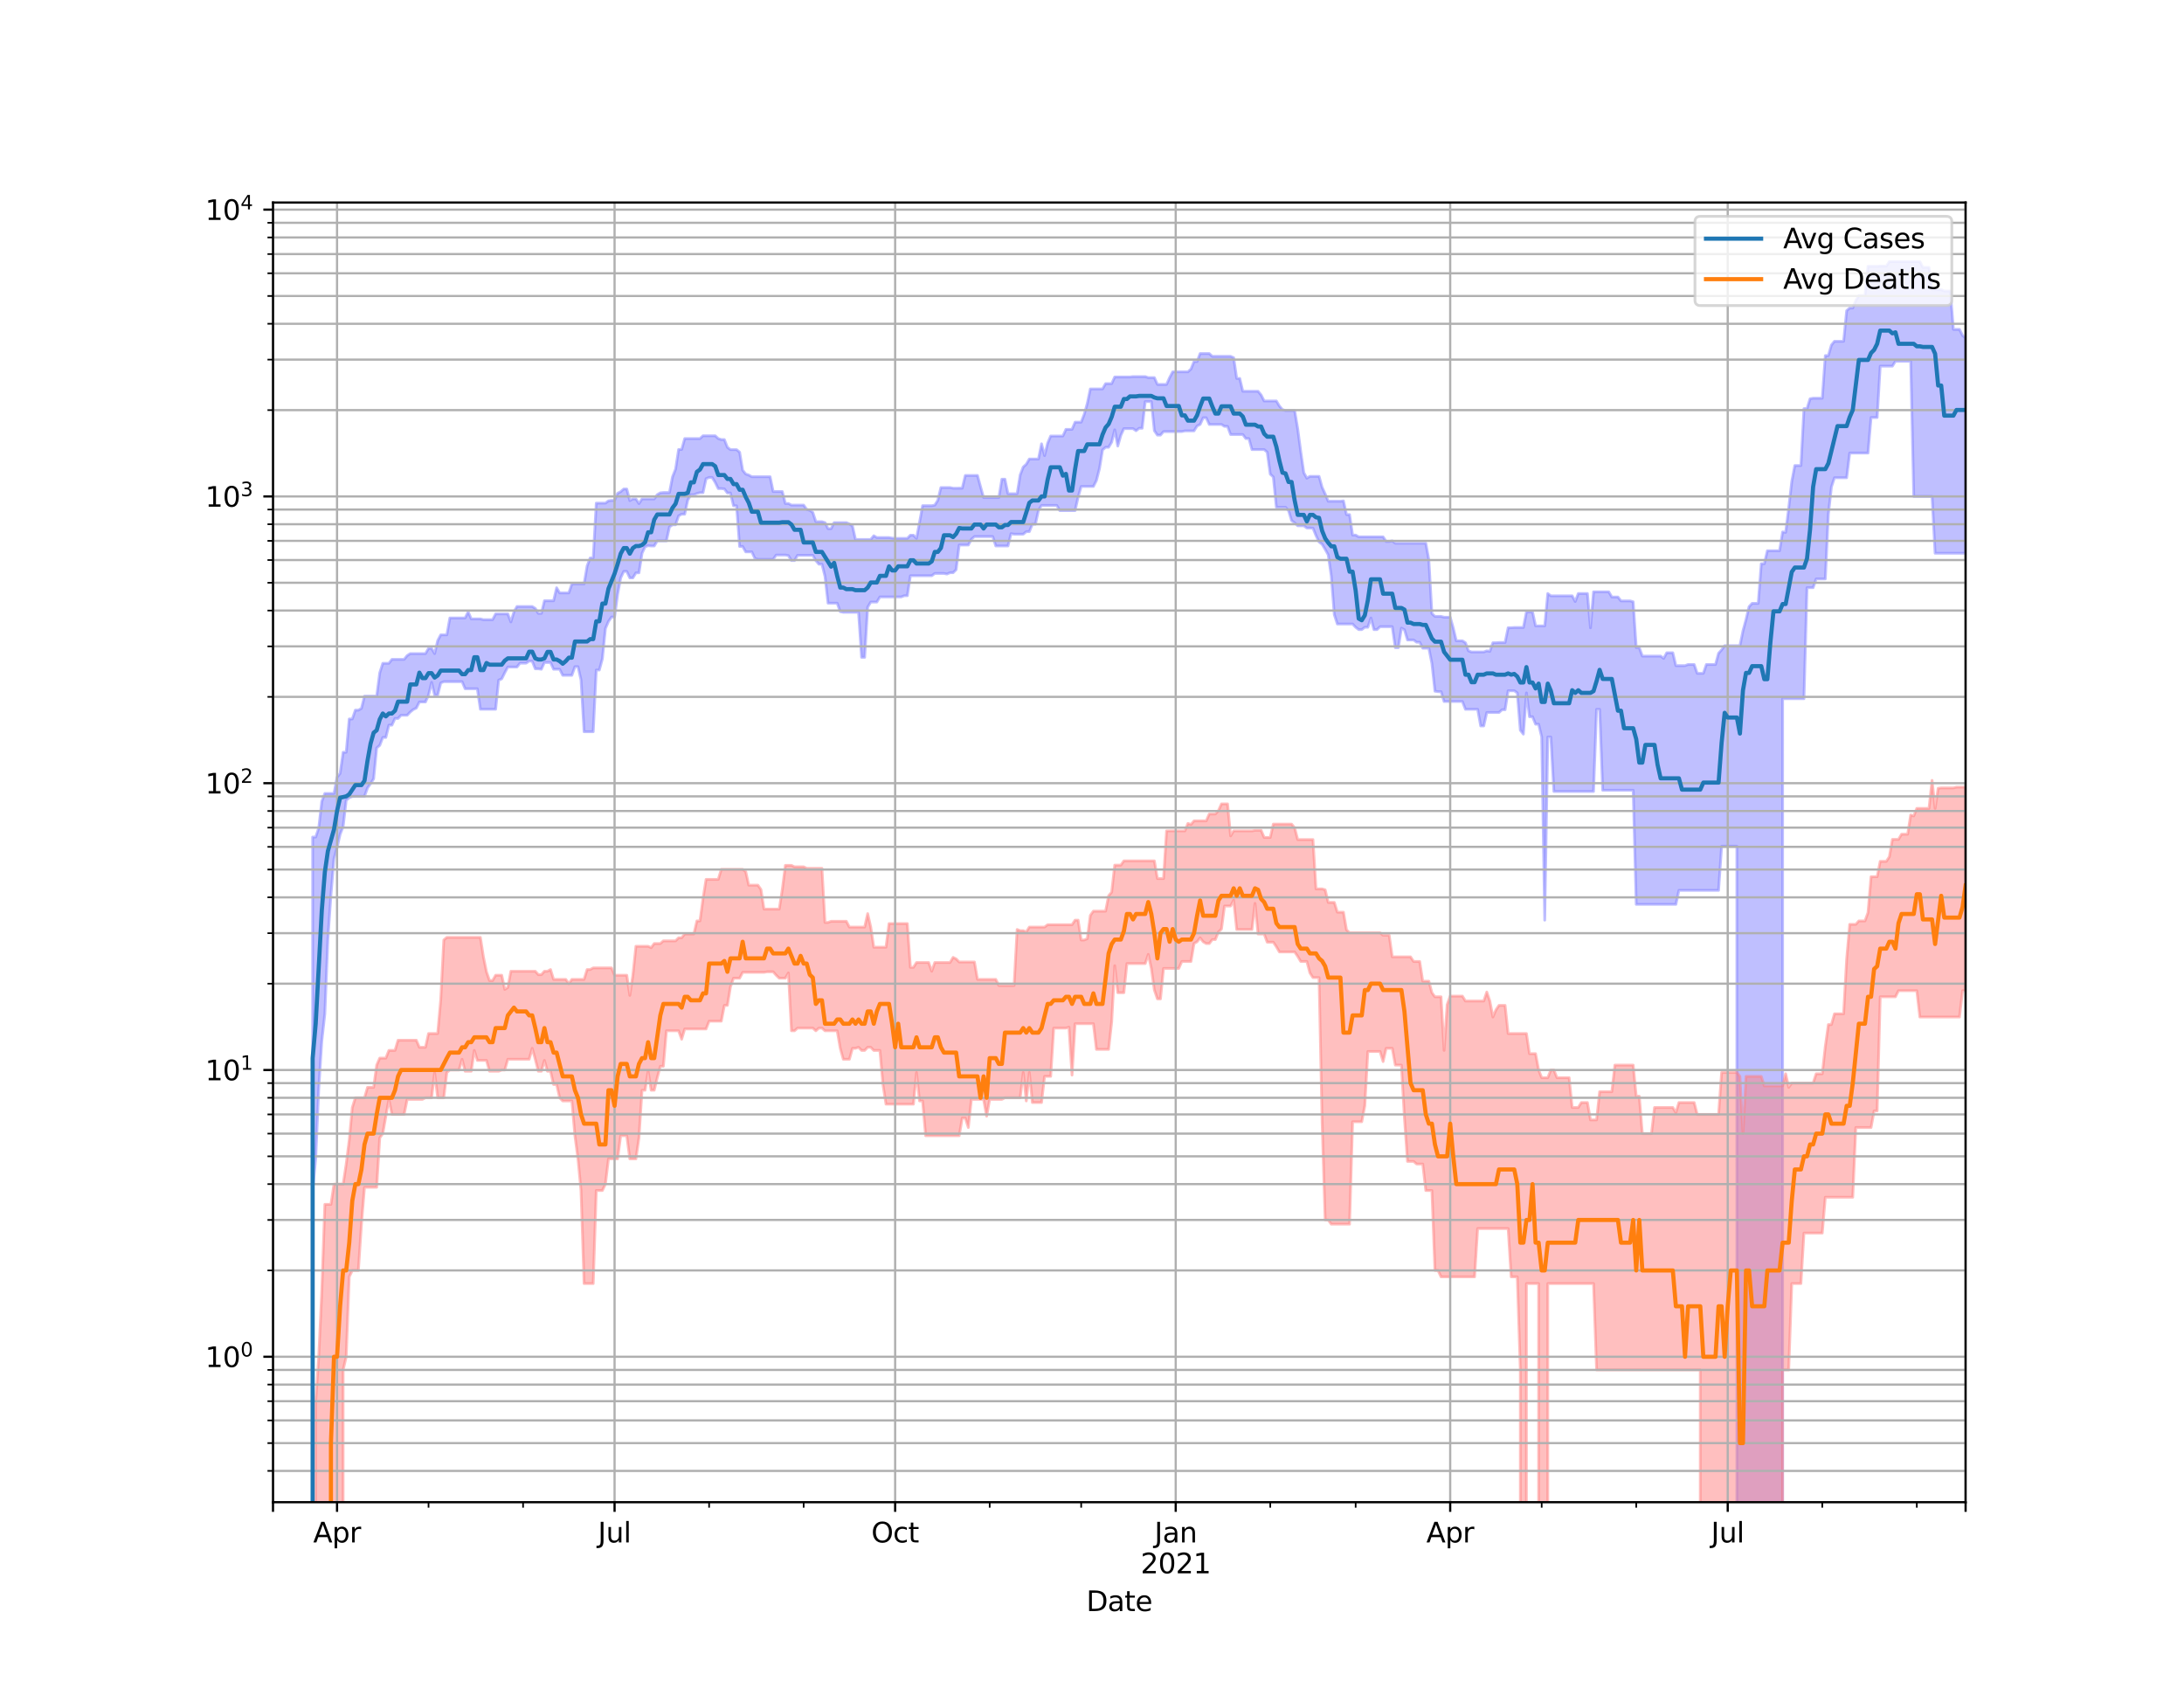 <?xml version="1.0" encoding="utf-8" standalone="no"?>
<!DOCTYPE svg PUBLIC "-//W3C//DTD SVG 1.1//EN"
  "http://www.w3.org/Graphics/SVG/1.1/DTD/svg11.dtd">
<svg height="612pt" version="1.1" viewBox="0 0 792 612" width="792pt" xmlns="http://www.w3.org/2000/svg" xmlns:xlink="http://www.w3.org/1999/xlink">
 <defs>
  <style type="text/css">*{stroke-linecap:butt;stroke-linejoin:round;}</style>
 </defs>
 <g id="figure_1">
  <g id="patch_1">
   <path d="M 0 612 
L 792 612 
L 792 0 
L 0 0 
z
" style="fill:#ffffff;"/>
  </g>
  <g id="axes_1">
   <g id="patch_2">
    <path d="M 99 544.68 
L 712.8 544.68 
L 712.8 73.44 
L 99 73.44 
z
" style="fill:#ffffff;"/>
   </g>
   <g id="PolyCollection_1">
    <path clip-path="url(#p68e2955192)" d="M 99 104476.837 
L 99 104476.837 
L 100.106 104476.837 
L 101.212 104476.837 
L 102.318 104476.837 
L 103.424 104476.837 
L 104.53 104476.837 
L 105.636 104476.837 
L 106.742 104476.837 
L 107.848 104476.837 
L 108.954 104476.837 
L 110.059 104476.837 
L 111.165 104476.837 
L 112.271 104476.837 
L 113.377 303.511 
L 114.483 303.511 
L 115.589 300.224 
L 116.695 290.589 
L 117.801 287.704 
L 118.907 287.704 
L 120.013 287.704 
L 121.119 287.704 
L 122.225 281.827 
L 123.331 280.429 
L 124.437 272.769 
L 125.543 272.769 
L 126.649 260.694 
L 127.755 260.694 
L 128.861 257.493 
L 129.966 257.493 
L 131.072 256.845 
L 132.178 252.415 
L 133.284 252.415 
L 134.39 252.415 
L 135.496 252.415 
L 136.602 252.415 
L 137.708 243.965 
L 138.814 240.508 
L 139.92 240.508 
L 141.026 240.508 
L 142.132 239.082 
L 143.238 239.082 
L 144.344 239.082 
L 145.45 239.082 
L 146.556 239.082 
L 147.662 237.716 
L 148.768 236.993 
L 149.874 236.993 
L 150.979 236.993 
L 152.085 236.993 
L 153.191 236.993 
L 154.297 236.993 
L 155.403 235.103 
L 156.509 235.103 
L 157.615 236.993 
L 158.721 232.3 
L 159.827 230.193 
L 160.933 230.193 
L 162.039 230.193 
L 163.145 224.069 
L 164.251 224.069 
L 165.357 224.069 
L 166.463 224.069 
L 167.569 224.069 
L 168.675 224.069 
L 169.781 221.859 
L 170.886 224.406 
L 171.992 224.406 
L 173.098 224.406 
L 174.204 224.406 
L 175.31 224.696 
L 176.416 224.696 
L 177.522 224.696 
L 178.628 224.696 
L 179.734 222.595 
L 180.84 222.595 
L 181.946 222.595 
L 183.052 222.595 
L 184.158 222.595 
L 185.264 225.505 
L 186.37 221.871 
L 187.476 219.916 
L 188.582 219.916 
L 189.688 219.916 
L 190.794 219.916 
L 191.899 219.916 
L 193.005 219.916 
L 194.111 220.61 
L 195.217 222.41 
L 196.323 222.41 
L 197.429 217.834 
L 198.535 217.834 
L 199.641 217.834 
L 200.747 217.834 
L 201.853 213.121 
L 202.959 214.992 
L 204.065 214.992 
L 205.171 214.992 
L 206.277 214.992 
L 207.383 211.732 
L 208.489 211.732 
L 209.595 211.732 
L 210.701 211.732 
L 211.806 211.732 
L 212.912 205.206 
L 214.018 202.318 
L 215.124 202.318 
L 216.23 182.429 
L 217.336 182.429 
L 218.442 182.429 
L 219.548 182.429 
L 220.654 181.607 
L 221.76 181.453 
L 222.866 181.453 
L 223.972 178.87 
L 225.078 178.292 
L 226.184 177.312 
L 227.29 177.312 
L 228.396 181.509 
L 229.502 180.911 
L 230.608 180.911 
L 231.714 182.601 
L 232.819 180.911 
L 233.925 180.911 
L 235.031 180.911 
L 236.137 180.911 
L 237.243 180.911 
L 238.349 179.353 
L 239.455 178.703 
L 240.561 178.593 
L 241.667 178.593 
L 242.773 178.593 
L 243.879 172.889 
L 244.985 170.118 
L 246.091 162.968 
L 247.197 162.968 
L 248.303 159.029 
L 249.409 159.029 
L 250.515 159.029 
L 251.621 159.029 
L 252.726 159.029 
L 253.832 159.029 
L 254.938 158.008 
L 256.044 158.008 
L 257.15 158.008 
L 258.256 158.008 
L 259.362 158.008 
L 260.468 159.029 
L 261.574 159.388 
L 262.68 159.388 
L 263.786 162.185 
L 264.892 163.033 
L 265.998 163.033 
L 267.104 163.033 
L 268.21 163.945 
L 269.316 170.489 
L 270.422 171.867 
L 271.528 172.253 
L 272.634 172.862 
L 273.739 172.862 
L 274.845 172.862 
L 275.951 172.862 
L 277.057 172.862 
L 278.163 172.862 
L 279.269 172.862 
L 280.375 178.223 
L 281.481 178.223 
L 282.587 178.223 
L 283.693 178.223 
L 284.799 182.572 
L 285.905 182.572 
L 287.011 183.149 
L 288.117 183.149 
L 289.223 183.149 
L 290.329 183.149 
L 291.435 183.149 
L 292.541 184.711 
L 293.646 185.012 
L 294.752 185.791 
L 295.858 189.164 
L 296.964 189.164 
L 298.07 189.164 
L 299.176 189.497 
L 300.282 191.689 
L 301.388 191.689 
L 302.494 189.497 
L 303.6 189.497 
L 304.706 189.497 
L 305.812 189.497 
L 306.918 189.497 
L 308.024 190.001 
L 309.13 190.682 
L 310.236 195.597 
L 311.342 195.597 
L 312.448 195.597 
L 313.554 195.597 
L 314.659 195.597 
L 315.765 195.597 
L 316.871 194.265 
L 317.977 194.92 
L 319.083 194.92 
L 320.189 194.92 
L 321.295 194.92 
L 322.401 194.92 
L 323.507 195.109 
L 324.613 195.203 
L 325.719 195.203 
L 326.825 195.203 
L 327.931 195.203 
L 329.037 195.203 
L 330.143 194.061 
L 331.249 194.061 
L 332.355 195.203 
L 333.461 189.396 
L 334.566 183.353 
L 335.672 183.353 
L 336.778 183.353 
L 337.884 183.353 
L 338.99 183.149 
L 340.096 181.397 
L 341.202 176.791 
L 342.308 176.791 
L 343.414 176.791 
L 344.52 176.791 
L 345.626 177.019 
L 346.732 177.019 
L 347.838 177.006 
L 348.944 177.006 
L 350.05 172.406 
L 351.156 172.406 
L 352.262 172.406 
L 353.368 172.406 
L 354.474 172.406 
L 355.579 176.477 
L 356.685 180.411 
L 357.791 180.411 
L 358.897 180.411 
L 360.003 180.411 
L 361.109 180.411 
L 362.215 180.411 
L 363.321 173.754 
L 364.427 173.754 
L 365.533 179.033 
L 366.639 179.033 
L 367.745 179.033 
L 368.851 179.033 
L 369.957 172.204 
L 371.063 169.333 
L 372.169 168.335 
L 373.275 166.433 
L 374.381 166.433 
L 375.486 166.433 
L 376.592 166.433 
L 377.698 160.913 
L 378.804 165.213 
L 379.91 160.692 
L 381.016 158.091 
L 382.122 158.091 
L 383.228 158.091 
L 384.334 158.091 
L 385.44 158.091 
L 386.546 155.68 
L 387.652 155.68 
L 388.758 155.68 
L 389.864 153.076 
L 390.97 153.076 
L 392.076 153.076 
L 393.182 150.218 
L 394.288 146.299 
L 395.394 141.029 
L 396.499 141.029 
L 397.605 141.029 
L 398.711 141.029 
L 399.817 141.029 
L 400.923 139.112 
L 402.029 139.112 
L 403.135 139.112 
L 404.241 136.687 
L 405.347 136.687 
L 406.453 136.687 
L 407.559 136.687 
L 408.665 136.687 
L 409.771 136.687 
L 410.877 136.547 
L 411.983 136.547 
L 413.089 136.547 
L 414.195 136.547 
L 415.301 136.547 
L 416.406 136.923 
L 417.512 136.923 
L 418.618 136.923 
L 419.724 139.392 
L 420.83 139.392 
L 421.936 139.392 
L 423.042 139.392 
L 424.148 136.923 
L 425.254 134.824 
L 426.36 134.824 
L 427.466 134.824 
L 428.572 134.824 
L 429.678 134.824 
L 430.784 134.824 
L 431.89 133.821 
L 432.996 131.096 
L 434.102 131.096 
L 435.208 128.2 
L 436.314 128.2 
L 437.419 128.2 
L 438.525 128.2 
L 439.631 129.21 
L 440.737 129.21 
L 441.843 129.21 
L 442.949 129.21 
L 444.055 129.21 
L 445.161 129.21 
L 446.267 129.21 
L 447.373 129.701 
L 448.479 137.225 
L 449.585 137.225 
L 450.691 141.873 
L 451.797 141.873 
L 452.903 141.873 
L 454.009 141.873 
L 455.115 141.873 
L 456.221 141.873 
L 457.326 143.205 
L 458.432 145.384 
L 459.538 145.384 
L 460.644 145.384 
L 461.75 145.384 
L 462.856 145.384 
L 463.962 147.217 
L 465.068 148.506 
L 466.174 148.859 
L 467.28 148.859 
L 468.386 148.859 
L 469.492 148.859 
L 470.598 155.48 
L 471.704 163.768 
L 472.81 171.394 
L 473.916 173.386 
L 475.022 172.724 
L 476.128 172.724 
L 477.234 172.724 
L 478.339 172.724 
L 479.445 176.699 
L 480.551 179.091 
L 481.657 181.748 
L 482.763 181.748 
L 483.869 181.748 
L 484.975 181.748 
L 486.081 181.748 
L 487.187 181.621 
L 488.293 186.594 
L 489.399 186.594 
L 490.505 194.024 
L 491.611 194.024 
L 492.717 194.657 
L 493.823 194.657 
L 494.929 194.657 
L 496.035 194.657 
L 497.141 194.657 
L 498.246 194.657 
L 499.352 194.657 
L 500.458 194.657 
L 501.564 194.657 
L 502.67 196.337 
L 503.776 196.337 
L 504.882 196.123 
L 505.988 196.977 
L 507.094 196.977 
L 508.2 196.977 
L 509.306 196.977 
L 510.412 196.977 
L 511.518 196.977 
L 512.624 196.977 
L 513.73 196.977 
L 514.836 196.977 
L 515.942 196.977 
L 517.048 196.977 
L 518.154 203.027 
L 519.259 222.468 
L 520.365 223.509 
L 521.471 223.509 
L 522.577 223.509 
L 523.683 223.794 
L 524.789 223.794 
L 525.895 223.794 
L 527.001 227.698 
L 528.107 232.358 
L 529.213 232.358 
L 530.319 232.358 
L 531.425 233.054 
L 532.531 235.999 
L 533.637 236.406 
L 534.743 236.406 
L 535.849 236.406 
L 536.955 236.406 
L 538.061 236.406 
L 539.166 235.999 
L 540.272 236.186 
L 541.378 233.054 
L 542.484 233.054 
L 543.59 232.966 
L 544.696 232.966 
L 545.802 232.966 
L 546.908 227.607 
L 548.014 227.607 
L 549.12 227.529 
L 550.226 227.529 
L 551.332 227.529 
L 552.438 227.529 
L 553.544 221.882 
L 554.65 221.882 
L 555.756 221.882 
L 556.862 226.951 
L 557.968 226.951 
L 559.074 226.951 
L 560.179 226.951 
L 561.285 215.209 
L 562.391 216.043 
L 563.497 216.043 
L 564.603 216.043 
L 565.709 216.043 
L 566.815 216.043 
L 567.921 216.043 
L 569.027 216.043 
L 570.133 216.043 
L 571.239 218.106 
L 572.345 215.209 
L 573.451 215.209 
L 574.557 215.209 
L 575.663 215.209 
L 576.769 227.646 
L 577.875 214.592 
L 578.981 214.592 
L 580.086 214.592 
L 581.192 214.592 
L 582.298 214.592 
L 583.404 214.592 
L 584.51 216.467 
L 585.616 216.467 
L 586.722 216.467 
L 587.828 217.886 
L 588.934 217.886 
L 590.04 217.886 
L 591.146 217.886 
L 592.252 218.201 
L 593.358 234.828 
L 594.464 234.828 
L 595.57 237.895 
L 596.676 237.895 
L 597.782 237.895 
L 598.888 237.895 
L 599.994 237.895 
L 601.099 237.895 
L 602.205 237.895 
L 603.311 238.733 
L 604.417 236.691 
L 605.523 236.691 
L 606.629 236.691 
L 607.735 241.361 
L 608.841 241.361 
L 609.947 241.361 
L 611.053 241.361 
L 612.159 240.941 
L 613.265 240.941 
L 614.371 240.941 
L 615.477 244.151 
L 616.583 244.151 
L 617.689 244.151 
L 618.795 240.941 
L 619.901 240.941 
L 621.006 240.941 
L 622.112 240.941 
L 623.218 236.865 
L 624.324 235.641 
L 625.43 234.119 
L 626.536 234.119 
L 627.642 234.119 
L 628.748 234.119 
L 629.854 234.119 
L 630.96 234.119 
L 632.066 228.748 
L 633.172 224.648 
L 634.278 219.982 
L 635.384 218.783 
L 636.49 218.783 
L 637.596 218.783 
L 638.702 204.416 
L 639.808 204.416 
L 640.914 199.694 
L 642.019 199.694 
L 643.125 199.694 
L 644.231 199.694 
L 645.337 199.694 
L 646.443 192.88 
L 647.549 193.025 
L 648.655 184.187 
L 649.761 174.579 
L 650.867 168.798 
L 651.973 168.798 
L 653.079 168.798 
L 654.185 148.177 
L 655.291 148.177 
L 656.397 144.587 
L 657.503 144.384 
L 658.609 144.384 
L 659.715 144.384 
L 660.821 144.384 
L 661.926 128.938 
L 663.032 128.938 
L 664.138 125.112 
L 665.244 123.754 
L 666.35 123.754 
L 667.456 123.754 
L 668.562 123.754 
L 669.668 112.655 
L 670.774 111.678 
L 671.88 111.678 
L 672.986 109.002 
L 674.092 107.2 
L 675.198 107.2 
L 676.304 107.2 
L 677.41 96.56 
L 678.516 96.56 
L 679.622 96.56 
L 680.728 96.56 
L 681.834 96.507 
L 682.939 96.507 
L 684.045 96.507 
L 685.151 94.86 
L 686.257 94.86 
L 687.363 94.86 
L 688.469 94.86 
L 689.575 94.86 
L 690.681 94.86 
L 691.787 94.86 
L 692.893 94.86 
L 693.999 94.86 
L 695.105 94.86 
L 696.211 94.86 
L 697.317 96.98 
L 698.423 96.98 
L 699.529 96.98 
L 700.635 105.04 
L 701.741 105.04 
L 702.846 105.04 
L 703.952 105.04 
L 705.058 105.535 
L 706.164 105.535 
L 707.27 105.535 
L 708.376 119.431 
L 709.482 119.431 
L 710.588 119.431 
L 711.694 121.66 
L 712.8 122.464 
L 712.8 200.611 
L 712.8 200.611 
L 711.694 200.611 
L 710.588 200.611 
L 709.482 200.611 
L 708.376 200.611 
L 707.27 200.611 
L 706.164 200.611 
L 705.058 200.611 
L 703.952 200.611 
L 702.846 200.611 
L 701.741 200.611 
L 700.635 180.007 
L 699.529 180.007 
L 698.423 180.007 
L 697.317 180.007 
L 696.211 180.007 
L 695.105 180.007 
L 693.999 180.007 
L 692.893 130.967 
L 691.787 130.967 
L 690.681 130.967 
L 689.575 130.967 
L 688.469 130.967 
L 687.363 130.967 
L 686.257 132.758 
L 685.151 132.758 
L 684.045 132.758 
L 682.939 132.758 
L 681.834 132.758 
L 680.728 151.384 
L 679.622 151.384 
L 678.516 151.384 
L 677.41 164.275 
L 676.304 164.275 
L 675.198 164.275 
L 674.092 164.275 
L 672.986 164.275 
L 671.88 164.275 
L 670.774 164.275 
L 669.668 173.226 
L 668.562 173.226 
L 667.456 173.226 
L 666.35 173.226 
L 665.244 173.226 
L 664.138 176.565 
L 663.032 186.557 
L 661.926 209.909 
L 660.821 209.909 
L 659.715 209.909 
L 658.609 209.909 
L 657.503 213.092 
L 656.397 213.092 
L 655.291 213.092 
L 654.185 253.345 
L 653.079 253.345 
L 651.973 253.345 
L 650.867 253.345 
L 649.761 253.345 
L 648.655 253.345 
L 647.549 253.345 
L 646.443 253.345 
L 645.337 104476.837 
L 644.231 104476.837 
L 643.125 104476.837 
L 642.019 104476.837 
L 640.914 104476.837 
L 639.808 104476.837 
L 638.702 104476.837 
L 637.596 104476.837 
L 636.49 104476.837 
L 635.384 104476.837 
L 634.278 104476.837 
L 633.172 104476.837 
L 632.066 104476.837 
L 630.96 104476.837 
L 629.854 306.831 
L 628.748 306.831 
L 627.642 306.831 
L 626.536 306.831 
L 625.43 306.831 
L 624.324 306.831 
L 623.218 322.843 
L 622.112 322.843 
L 621.006 322.843 
L 619.901 322.843 
L 618.795 322.843 
L 617.689 322.843 
L 616.583 322.843 
L 615.477 322.843 
L 614.371 322.843 
L 613.265 322.843 
L 612.159 322.843 
L 611.053 322.843 
L 609.947 322.843 
L 608.841 322.843 
L 607.735 327.922 
L 606.629 327.922 
L 605.523 327.922 
L 604.417 327.922 
L 603.311 327.922 
L 602.205 327.922 
L 601.099 327.922 
L 599.994 327.922 
L 598.888 327.922 
L 597.782 327.922 
L 596.676 327.922 
L 595.57 327.922 
L 594.464 327.922 
L 593.358 327.922 
L 592.252 286.542 
L 591.146 286.542 
L 590.04 286.542 
L 588.934 286.542 
L 587.828 286.542 
L 586.722 286.542 
L 585.616 286.542 
L 584.51 286.542 
L 583.404 286.542 
L 582.298 286.542 
L 581.192 286.542 
L 580.086 257.218 
L 578.981 257.218 
L 577.875 286.975 
L 576.769 286.975 
L 575.663 286.975 
L 574.557 286.975 
L 573.451 286.975 
L 572.345 286.975 
L 571.239 286.975 
L 570.133 286.975 
L 569.027 286.975 
L 567.921 286.975 
L 566.815 286.975 
L 565.709 286.975 
L 564.603 286.975 
L 563.497 286.975 
L 562.391 267.239 
L 561.285 267.239 
L 560.179 333.646 
L 559.074 267.208 
L 557.968 262.593 
L 556.862 262.593 
L 555.756 259.892 
L 554.65 259.892 
L 553.544 251.241 
L 552.438 266.192 
L 551.332 264.783 
L 550.226 251.241 
L 549.12 250.46 
L 548.014 250.46 
L 546.908 250.46 
L 545.802 257.343 
L 544.696 257.343 
L 543.59 258.356 
L 542.484 258.356 
L 541.378 258.356 
L 540.272 258.356 
L 539.166 258.356 
L 538.061 263.216 
L 536.955 263.216 
L 535.849 257.193 
L 534.743 257.193 
L 533.637 257.193 
L 532.531 257.193 
L 531.425 257.193 
L 530.319 254.364 
L 529.213 254.364 
L 528.107 254.364 
L 527.001 254.364 
L 525.895 254.364 
L 524.789 254.364 
L 523.683 254.364 
L 522.577 250.784 
L 521.471 250.784 
L 520.365 250.633 
L 519.259 240.577 
L 518.154 235.026 
L 517.048 235.026 
L 515.942 235.026 
L 514.836 232.879 
L 513.73 232.879 
L 512.624 232.056 
L 511.518 232.056 
L 510.412 232.056 
L 509.306 228.352 
L 508.2 227.763 
L 507.094 234.843 
L 505.988 234.843 
L 504.882 227.233 
L 503.776 227.233 
L 502.67 227.233 
L 501.564 227.233 
L 500.458 227.233 
L 499.352 228.286 
L 498.246 228.286 
L 497.141 224.081 
L 496.035 227.439 
L 494.929 227.439 
L 493.823 228.286 
L 492.717 228.286 
L 491.611 227.439 
L 490.505 226.266 
L 489.399 226.266 
L 488.293 226.266 
L 487.187 226.266 
L 486.081 226.266 
L 484.975 226.266 
L 483.869 222.875 
L 482.763 208.793 
L 481.657 201.163 
L 480.551 199.187 
L 479.445 197.34 
L 478.339 196.506 
L 477.234 194.209 
L 476.128 191.508 
L 475.022 191.45 
L 473.916 191.45 
L 472.81 190.631 
L 471.704 190.631 
L 470.598 190.631 
L 469.492 189.575 
L 468.386 188.767 
L 467.28 185.139 
L 466.174 183.926 
L 465.068 183.926 
L 463.962 183.926 
L 462.856 183.926 
L 461.75 172.947 
L 460.644 171.931 
L 459.538 163.964 
L 458.432 163.021 
L 457.326 163.021 
L 456.221 163.021 
L 455.115 163.021 
L 454.009 163.021 
L 452.903 159.029 
L 451.797 159.029 
L 450.691 157.558 
L 449.585 157.558 
L 448.479 157.558 
L 447.373 157.558 
L 446.267 157.558 
L 445.161 154.599 
L 444.055 154.599 
L 442.949 153.905 
L 441.843 153.905 
L 440.737 153.905 
L 439.631 153.905 
L 438.525 153.905 
L 437.419 151.487 
L 436.314 151.487 
L 435.208 153.905 
L 434.102 154.463 
L 432.996 156.239 
L 431.89 156.239 
L 430.784 156.239 
L 429.678 156.239 
L 428.572 156.477 
L 427.466 156.477 
L 426.36 156.502 
L 425.254 156.502 
L 424.148 156.502 
L 423.042 156.502 
L 421.936 156.502 
L 420.83 157.775 
L 419.724 157.775 
L 418.618 156.178 
L 417.512 145.605 
L 416.406 145.605 
L 415.301 145.605 
L 414.195 155.281 
L 413.089 155.281 
L 411.983 156.178 
L 410.877 155.417 
L 409.771 155.417 
L 408.665 155.417 
L 407.559 155.417 
L 406.453 157.85 
L 405.347 161.737 
L 404.241 155.846 
L 403.135 160.322 
L 402.029 162.182 
L 400.923 162.182 
L 399.817 163.161 
L 398.711 169.897 
L 397.605 174.24 
L 396.499 176.389 
L 395.394 176.389 
L 394.288 176.389 
L 393.182 176.389 
L 392.076 176.389 
L 390.97 180.229 
L 389.864 185.144 
L 388.758 185.144 
L 387.652 185.144 
L 386.546 185.144 
L 385.44 185.144 
L 384.334 185.144 
L 383.228 183.27 
L 382.122 183.27 
L 381.016 183.27 
L 379.91 183.27 
L 378.804 183.27 
L 377.698 183.27 
L 376.592 185.018 
L 375.486 190.069 
L 374.381 190.069 
L 373.275 192.766 
L 372.169 192.766 
L 371.063 193.692 
L 369.957 193.692 
L 368.851 193.692 
L 367.745 193.692 
L 366.639 193.503 
L 365.533 197.96 
L 364.427 197.96 
L 363.321 197.96 
L 362.215 197.96 
L 361.109 197.96 
L 360.003 194.557 
L 358.897 194.557 
L 357.791 194.557 
L 356.685 194.557 
L 355.579 194.557 
L 354.474 194.557 
L 353.368 194.557 
L 352.262 195.521 
L 351.156 197.619 
L 350.05 197.619 
L 348.944 197.619 
L 347.838 197.619 
L 346.732 206.552 
L 345.626 207.663 
L 344.52 207.663 
L 343.414 208.14 
L 342.308 207.93 
L 341.202 207.93 
L 340.096 207.93 
L 338.99 207.93 
L 337.884 208.768 
L 336.778 208.768 
L 335.672 208.768 
L 334.566 208.768 
L 333.461 208.768 
L 332.355 208.768 
L 331.249 208.768 
L 330.143 208.768 
L 329.037 216.003 
L 327.931 216.003 
L 326.825 216.446 
L 325.719 216.446 
L 324.613 216.446 
L 323.507 216.446 
L 322.401 216.446 
L 321.295 216.446 
L 320.189 216.446 
L 319.083 216.446 
L 317.977 218.306 
L 316.871 218.306 
L 315.765 218.306 
L 314.659 220.146 
L 313.554 238.353 
L 312.448 238.353 
L 311.342 222.019 
L 310.236 222.019 
L 309.13 222.019 
L 308.024 222.019 
L 306.918 222.019 
L 305.812 222.019 
L 304.706 221.791 
L 303.6 218.709 
L 302.494 218.709 
L 301.388 218.709 
L 300.282 218.709 
L 299.176 209.007 
L 298.07 204.572 
L 296.964 204.572 
L 295.858 203.253 
L 294.752 201.351 
L 293.646 201.351 
L 292.541 201.351 
L 291.435 201.351 
L 290.329 201.351 
L 289.223 201.351 
L 288.117 203.253 
L 287.011 203.253 
L 285.905 201.453 
L 284.799 201.257 
L 283.693 201.257 
L 282.587 201.257 
L 281.481 201.257 
L 280.375 202.809 
L 279.269 202.809 
L 278.163 202.809 
L 277.057 202.809 
L 275.951 202.809 
L 274.845 202.809 
L 273.739 202.474 
L 272.634 200.101 
L 271.528 200.101 
L 270.422 200.101 
L 269.316 198.142 
L 268.21 198.142 
L 267.104 183.397 
L 265.998 183.397 
L 264.892 178.756 
L 263.786 178.756 
L 262.68 177.278 
L 261.574 177.167 
L 260.468 177.167 
L 259.362 174.933 
L 258.256 173.121 
L 257.15 173.121 
L 256.044 173.577 
L 254.938 178.646 
L 253.832 178.646 
L 252.726 178.923 
L 251.621 179.397 
L 250.515 179.397 
L 249.409 181.35 
L 248.303 186.427 
L 247.197 186.427 
L 246.091 187.051 
L 244.985 190.278 
L 243.879 190.278 
L 242.773 191.044 
L 241.667 196.104 
L 240.561 196.104 
L 239.455 196.104 
L 238.349 196.104 
L 237.243 197.967 
L 236.137 197.967 
L 235.031 197.853 
L 233.925 198.271 
L 232.819 200.632 
L 231.714 207.705 
L 230.608 207.705 
L 229.502 209.543 
L 228.396 209.543 
L 227.29 207.199 
L 226.184 207.199 
L 225.078 209.543 
L 223.972 215.535 
L 222.866 223.735 
L 221.76 223.735 
L 220.654 225.333 
L 219.548 227.932 
L 218.442 238.882 
L 217.336 242.952 
L 216.23 242.952 
L 215.124 265.317 
L 214.018 265.317 
L 212.912 265.317 
L 211.806 265.317 
L 210.701 246.531 
L 209.595 241.731 
L 208.489 241.731 
L 207.383 244.867 
L 206.277 244.867 
L 205.171 244.867 
L 204.065 244.867 
L 202.959 242.662 
L 201.853 242.662 
L 200.747 242.662 
L 199.641 240.216 
L 198.535 240.216 
L 197.429 240.216 
L 196.323 242.662 
L 195.217 242.5 
L 194.111 242.5 
L 193.005 239.756 
L 191.899 239.688 
L 190.794 240.456 
L 189.688 240.456 
L 188.582 240.456 
L 187.476 241.856 
L 186.37 241.856 
L 185.264 241.856 
L 184.158 241.856 
L 183.052 243.909 
L 181.946 246.138 
L 180.84 246.61 
L 179.734 257.168 
L 178.628 257.168 
L 177.522 257.168 
L 176.416 257.168 
L 175.31 257.168 
L 174.204 257.168 
L 173.098 249.735 
L 171.992 249.735 
L 170.886 249.735 
L 169.781 249.735 
L 168.675 249.735 
L 167.569 247.166 
L 166.463 247.166 
L 165.357 247.166 
L 164.251 247.166 
L 163.145 247.166 
L 162.039 247.166 
L 160.933 247.166 
L 159.827 247.648 
L 158.721 252.035 
L 157.615 252.035 
L 156.509 247.426 
L 155.403 252.035 
L 154.297 254.529 
L 153.191 254.529 
L 152.085 254.529 
L 150.979 256.746 
L 149.874 257.268 
L 148.768 258.177 
L 147.662 259.339 
L 146.556 259.339 
L 145.45 259.339 
L 144.344 260.505 
L 143.238 260.505 
L 142.132 262.932 
L 141.026 262.932 
L 139.92 267.395 
L 138.814 267.395 
L 137.708 270.268 
L 136.602 271.177 
L 135.496 282.39 
L 134.39 284.123 
L 133.284 285.69 
L 132.178 288.746 
L 131.072 288.746 
L 129.966 288.746 
L 128.861 288.746 
L 127.755 288.796 
L 126.649 289.25 
L 125.543 290.173 
L 124.437 299.71 
L 123.331 302.548 
L 122.225 307.359 
L 121.119 311.316 
L 120.013 324.473 
L 118.907 340.517 
L 117.801 367.602 
L 116.695 377.536 
L 115.589 394.784 
L 114.483 420.187 
L 113.377 431.669 
L 112.271 104476.837 
L 111.165 104476.837 
L 110.059 104476.837 
L 108.954 104476.837 
L 107.848 104476.837 
L 106.742 104476.837 
L 105.636 104476.837 
L 104.53 104476.837 
L 103.424 104476.837 
L 102.318 104476.837 
L 101.212 104476.837 
L 100.106 104476.837 
L 99 104476.837 
z
" style="fill:#8080ff;fill-opacity:0.5;stroke:#8080ff;stroke-opacity:0.5;"/>
   </g>
   <g id="PolyCollection_2">
    <path clip-path="url(#p68e2955192)" d="M 99 104476.837 
L 99 104476.837 
L 100.106 104476.837 
L 101.212 104476.837 
L 102.318 104476.837 
L 103.424 104476.837 
L 104.53 104476.837 
L 105.636 104476.837 
L 106.742 104476.837 
L 107.848 104476.837 
L 108.954 104476.837 
L 110.059 104476.837 
L 111.165 104476.837 
L 112.271 104476.837 
L 113.377 104476.837 
L 114.483 508.065 
L 115.589 491.957 
L 116.695 467.994 
L 117.801 436.692 
L 118.907 436.692 
L 120.013 436.692 
L 121.119 429.352 
L 122.225 429.352 
L 123.331 429.352 
L 124.437 429.352 
L 125.543 422.069 
L 126.649 413.358 
L 127.755 401.57 
L 128.861 398.05 
L 129.966 398.05 
L 131.072 398.05 
L 132.178 398.05 
L 133.284 394.262 
L 134.39 394.262 
L 135.496 394.262 
L 136.602 386.201 
L 137.708 383.668 
L 138.814 383.668 
L 139.92 383.668 
L 141.026 380.882 
L 142.132 380.882 
L 143.238 380.882 
L 144.344 377.179 
L 145.45 377.179 
L 146.556 377.179 
L 147.662 377.179 
L 148.768 377.179 
L 149.874 377.179 
L 150.979 377.179 
L 152.085 379.739 
L 153.191 379.739 
L 154.297 379.739 
L 155.403 374.756 
L 156.509 374.756 
L 157.615 374.756 
L 158.721 374.756 
L 159.827 362.443 
L 160.933 340.834 
L 162.039 339.89 
L 163.145 339.89 
L 164.251 339.89 
L 165.357 339.89 
L 166.463 339.89 
L 167.569 339.89 
L 168.675 339.89 
L 169.781 339.89 
L 170.886 339.89 
L 171.992 339.89 
L 173.098 339.89 
L 174.204 339.89 
L 175.31 346.956 
L 176.416 352.366 
L 177.522 355.555 
L 178.628 355.555 
L 179.734 353.615 
L 180.84 353.615 
L 181.946 353.615 
L 183.052 358.749 
L 184.158 358.046 
L 185.264 352.161 
L 186.37 352.161 
L 187.476 352.161 
L 188.582 352.161 
L 189.688 352.161 
L 190.794 352.161 
L 191.899 352.161 
L 193.005 352.161 
L 194.111 352.161 
L 195.217 353.404 
L 196.323 353.404 
L 197.429 352.161 
L 198.535 352.161 
L 199.641 351.552 
L 200.747 355.116 
L 201.853 355.116 
L 202.959 355.116 
L 204.065 355.116 
L 205.171 355.116 
L 206.277 356.67 
L 207.383 355.116 
L 208.489 355.116 
L 209.595 355.116 
L 210.701 355.116 
L 211.806 355.116 
L 212.912 351.552 
L 214.018 351.552 
L 215.124 350.951 
L 216.23 350.951 
L 217.336 350.951 
L 218.442 350.951 
L 219.548 350.951 
L 220.654 350.951 
L 221.76 350.951 
L 222.866 353.615 
L 223.972 353.615 
L 225.078 353.615 
L 226.184 353.615 
L 227.29 353.615 
L 228.396 360.929 
L 229.502 353.615 
L 230.608 343.117 
L 231.714 343.117 
L 232.819 343.117 
L 233.925 343.117 
L 235.031 343.117 
L 236.137 343.622 
L 237.243 342.125 
L 238.349 342.125 
L 239.455 342.125 
L 240.561 341.153 
L 241.667 341.153 
L 242.773 341.153 
L 243.879 341.153 
L 244.985 341.153 
L 246.091 340.046 
L 247.197 340.046 
L 248.303 338.661 
L 249.409 338.661 
L 250.515 338.661 
L 251.621 338.661 
L 252.726 333.918 
L 253.832 333.918 
L 254.938 325.821 
L 256.044 318.86 
L 257.15 318.86 
L 258.256 318.86 
L 259.362 318.86 
L 260.468 318.86 
L 261.574 315.2 
L 262.68 315.2 
L 263.786 315.2 
L 264.892 315.2 
L 265.998 315.2 
L 267.104 315.2 
L 268.21 315.2 
L 269.316 315.2 
L 270.422 316.019 
L 271.528 320.961 
L 272.634 320.961 
L 273.739 320.961 
L 274.845 320.961 
L 275.951 322.523 
L 277.057 329.626 
L 278.163 329.626 
L 279.269 329.626 
L 280.375 329.626 
L 281.481 329.626 
L 282.587 329.626 
L 283.693 322.523 
L 284.799 313.78 
L 285.905 313.78 
L 287.011 313.78 
L 288.117 314.307 
L 289.223 314.307 
L 290.329 314.307 
L 291.435 314.307 
L 292.541 314.841 
L 293.646 314.841 
L 294.752 314.841 
L 295.858 314.841 
L 296.964 314.841 
L 298.07 314.841 
L 299.176 334.467 
L 300.282 334.467 
L 301.388 334.055 
L 302.494 334.055 
L 303.6 334.055 
L 304.706 334.055 
L 305.812 334.055 
L 306.918 334.055 
L 308.024 336.156 
L 309.13 336.156 
L 310.236 336.156 
L 311.342 336.156 
L 312.448 336.156 
L 313.554 336.156 
L 314.659 331.269 
L 315.765 336.156 
L 316.871 343.453 
L 317.977 343.453 
L 319.083 343.453 
L 320.189 343.453 
L 321.295 343.453 
L 322.401 334.884 
L 323.507 334.884 
L 324.613 334.884 
L 325.719 334.884 
L 326.825 334.884 
L 327.931 334.884 
L 329.037 334.884 
L 330.143 350.753 
L 331.249 350.753 
L 332.355 349.004 
L 333.461 349.004 
L 334.566 349.004 
L 335.672 349.004 
L 336.778 349.004 
L 337.884 352.161 
L 338.99 349.004 
L 340.096 349.004 
L 341.202 349.004 
L 342.308 349.004 
L 343.414 349.004 
L 344.52 349.004 
L 345.626 347.138 
L 346.732 347.69 
L 347.838 348.814 
L 348.944 348.814 
L 350.05 348.814 
L 351.156 348.814 
L 352.262 348.814 
L 353.368 348.814 
L 354.474 355.116 
L 355.579 355.116 
L 356.685 355.116 
L 357.791 355.116 
L 358.897 355.116 
L 360.003 355.116 
L 361.109 355.116 
L 362.215 357.353 
L 363.321 357.353 
L 364.427 357.353 
L 365.533 357.353 
L 366.639 357.353 
L 367.745 357.353 
L 368.851 337.024 
L 369.957 337.465 
L 371.063 337.465 
L 372.169 337.91 
L 373.275 336.156 
L 374.381 336.156 
L 375.486 336.156 
L 376.592 336.156 
L 377.698 336.156 
L 378.804 336.156 
L 379.91 335.304 
L 381.016 335.304 
L 382.122 335.304 
L 383.228 335.304 
L 384.334 335.304 
L 385.44 335.304 
L 386.546 335.304 
L 387.652 335.304 
L 388.758 335.304 
L 389.864 333.646 
L 390.97 333.646 
L 392.076 340.834 
L 393.182 340.834 
L 394.288 340.36 
L 395.394 331.917 
L 396.499 330.377 
L 397.605 330.377 
L 398.711 330.377 
L 399.817 330.377 
L 400.923 330.377 
L 402.029 324.806 
L 403.135 323.488 
L 404.241 313.693 
L 405.347 313.693 
L 406.453 313.693 
L 407.559 312.15 
L 408.665 312.15 
L 409.771 312.15 
L 410.877 312.15 
L 411.983 312.15 
L 413.089 312.15 
L 414.195 312.15 
L 415.301 312.15 
L 416.406 312.15 
L 417.512 312.15 
L 418.618 312.15 
L 419.724 318.568 
L 420.83 318.568 
L 421.936 318.568 
L 423.042 301.272 
L 424.148 301.272 
L 425.254 301.272 
L 426.36 301.272 
L 427.466 301.272 
L 428.572 301.272 
L 429.678 301.272 
L 430.784 298.573 
L 431.89 298.949 
L 432.996 297.647 
L 434.102 297.647 
L 435.208 297.647 
L 436.314 297.647 
L 437.419 297.647 
L 438.525 295.15 
L 439.631 295.15 
L 440.737 295.15 
L 441.843 293.952 
L 442.949 291.487 
L 444.055 291.487 
L 445.161 291.487 
L 446.267 303.096 
L 447.373 301.272 
L 448.479 301.272 
L 449.585 301.272 
L 450.691 301.272 
L 451.797 301.272 
L 452.903 301.272 
L 454.009 301.272 
L 455.115 301.073 
L 456.221 301.073 
L 457.326 301.073 
L 458.432 303.651 
L 459.538 303.651 
L 460.644 303.651 
L 461.75 298.823 
L 462.856 298.823 
L 463.962 298.823 
L 465.068 298.823 
L 466.174 298.823 
L 467.28 298.823 
L 468.386 298.823 
L 469.492 300.16 
L 470.598 304.425 
L 471.704 304.425 
L 472.81 304.425 
L 473.916 304.425 
L 475.022 304.425 
L 476.128 304.425 
L 477.234 322.312 
L 478.339 322.312 
L 479.445 322.312 
L 480.551 322.63 
L 481.657 327.211 
L 482.763 327.211 
L 483.869 327.211 
L 484.975 330.757 
L 486.081 330.757 
L 487.187 330.757 
L 488.293 337.171 
L 489.399 338.209 
L 490.505 338.209 
L 491.611 338.209 
L 492.717 338.209 
L 493.823 338.209 
L 494.929 338.209 
L 496.035 338.209 
L 497.141 338.209 
L 498.246 338.209 
L 499.352 338.209 
L 500.458 338.209 
L 501.564 339.118 
L 502.67 339.118 
L 503.776 339.118 
L 504.882 346.956 
L 505.988 346.956 
L 507.094 346.956 
L 508.2 346.956 
L 509.306 346.956 
L 510.412 346.956 
L 511.518 346.956 
L 512.624 348.625 
L 513.73 348.625 
L 514.836 348.625 
L 515.942 355.776 
L 517.048 355.776 
L 518.154 355.776 
L 519.259 359.947 
L 520.365 361.428 
L 521.471 361.428 
L 522.577 361.428 
L 523.683 380.882 
L 524.789 364.276 
L 525.895 361.178 
L 527.001 361.178 
L 528.107 361.178 
L 529.213 361.178 
L 530.319 361.178 
L 531.425 362.959 
L 532.531 362.959 
L 533.637 362.959 
L 534.743 362.959 
L 535.849 362.959 
L 536.955 362.959 
L 538.061 362.959 
L 539.166 359.705 
L 540.272 362.959 
L 541.378 368.767 
L 542.484 366.186 
L 543.59 364.544 
L 544.696 364.544 
L 545.802 364.544 
L 546.908 374.756 
L 548.014 374.756 
L 549.12 374.756 
L 550.226 374.756 
L 551.332 374.756 
L 552.438 374.756 
L 553.544 374.756 
L 554.65 382.055 
L 555.756 382.055 
L 556.862 382.055 
L 557.968 387.973 
L 559.074 390.767 
L 560.179 390.767 
L 561.285 390.767 
L 562.391 387.973 
L 563.497 387.973 
L 564.603 390.767 
L 565.709 390.767 
L 566.815 390.767 
L 567.921 390.767 
L 569.027 390.767 
L 570.133 401.57 
L 571.239 401.57 
L 572.345 401.57 
L 573.451 399.776 
L 574.557 399.776 
L 575.663 399.776 
L 576.769 406.058 
L 577.875 406.058 
L 578.981 406.058 
L 580.086 395.846 
L 581.192 395.846 
L 582.298 395.846 
L 583.404 395.846 
L 584.51 395.846 
L 585.616 386.201 
L 586.722 386.201 
L 587.828 386.201 
L 588.934 386.201 
L 590.04 386.201 
L 591.146 386.201 
L 592.252 386.201 
L 593.358 397.489 
L 594.464 397.489 
L 595.57 411.041 
L 596.676 411.041 
L 597.782 411.041 
L 598.888 411.041 
L 599.994 401.57 
L 601.099 401.57 
L 602.205 401.57 
L 603.311 401.57 
L 604.417 401.57 
L 605.523 401.57 
L 606.629 401.57 
L 607.735 403.439 
L 608.841 399.776 
L 609.947 399.776 
L 611.053 399.776 
L 612.159 399.776 
L 613.265 399.776 
L 614.371 399.776 
L 615.477 404.08 
L 616.583 404.08 
L 617.689 404.08 
L 618.795 404.08 
L 619.901 404.08 
L 621.006 404.08 
L 622.112 404.08 
L 623.218 404.08 
L 624.324 388.885 
L 625.43 388.885 
L 626.536 388.885 
L 627.642 388.885 
L 628.748 388.885 
L 629.854 388.885 
L 630.96 390.289 
L 632.066 411.041 
L 633.172 390.289 
L 634.278 390.289 
L 635.384 390.289 
L 636.49 390.289 
L 637.596 390.289 
L 638.702 390.289 
L 639.808 393.746 
L 640.914 393.746 
L 642.019 393.746 
L 643.125 393.746 
L 644.231 393.746 
L 645.337 393.746 
L 646.443 393.746 
L 647.549 389.348 
L 648.655 394.262 
L 649.761 392.731 
L 650.867 392.731 
L 651.973 392.731 
L 653.079 392.731 
L 654.185 392.731 
L 655.291 392.731 
L 656.397 392.731 
L 657.503 392.731 
L 658.609 389.348 
L 659.715 389.348 
L 660.821 389.348 
L 661.926 379.364 
L 663.032 371.505 
L 664.138 371.505 
L 665.244 367.602 
L 666.35 367.602 
L 667.456 367.602 
L 668.562 367.602 
L 669.668 347.69 
L 670.774 335.163 
L 671.88 335.163 
L 672.986 335.163 
L 674.092 333.918 
L 675.198 333.918 
L 676.304 333.918 
L 677.41 330.885 
L 678.516 317.893 
L 679.622 317.893 
L 680.728 317.893 
L 681.834 312.319 
L 682.939 312.319 
L 684.045 312.319 
L 685.151 310.659 
L 686.257 304.354 
L 687.363 304.354 
L 688.469 304.354 
L 689.575 302.48 
L 690.681 302.48 
L 691.787 302.48 
L 692.893 295.499 
L 693.999 295.85 
L 695.105 293.115 
L 696.211 293.115 
L 697.317 293.115 
L 698.423 293.115 
L 699.529 293.115 
L 700.635 282.961 
L 701.741 293.115 
L 702.846 285.831 
L 703.952 285.69 
L 705.058 285.69 
L 706.164 285.69 
L 707.27 285.69 
L 708.376 285.69 
L 709.482 285.41 
L 710.588 285.41 
L 711.694 285.41 
L 712.8 285.41 
L 712.8 359.225 
L 712.8 359.225 
L 711.694 359.225 
L 710.588 368.767 
L 709.482 368.767 
L 708.376 368.767 
L 707.27 368.767 
L 706.164 368.767 
L 705.058 368.767 
L 703.952 368.767 
L 702.846 368.767 
L 701.741 368.767 
L 700.635 368.767 
L 699.529 368.767 
L 698.423 368.767 
L 697.317 368.767 
L 696.211 368.767 
L 695.105 359.225 
L 693.999 359.225 
L 692.893 359.225 
L 691.787 359.225 
L 690.681 359.225 
L 689.575 359.225 
L 688.469 359.225 
L 687.363 361.428 
L 686.257 361.428 
L 685.151 361.428 
L 684.045 361.428 
L 682.939 361.428 
L 681.834 361.428 
L 680.728 402.808 
L 679.622 402.808 
L 678.516 408.838 
L 677.41 408.838 
L 676.304 408.838 
L 675.198 408.838 
L 674.092 408.838 
L 672.986 408.838 
L 671.88 434.11 
L 670.774 434.11 
L 669.668 434.11 
L 668.562 434.11 
L 667.456 434.11 
L 666.35 434.11 
L 665.244 434.11 
L 664.138 434.11 
L 663.032 434.11 
L 661.926 434.11 
L 660.821 447.102 
L 659.715 447.102 
L 658.609 447.102 
L 657.503 447.102 
L 656.397 447.102 
L 655.291 447.102 
L 654.185 447.102 
L 653.079 465.413 
L 651.973 465.413 
L 650.867 465.413 
L 649.761 465.413 
L 648.655 496.716 
L 647.549 496.716 
L 646.443 496.716 
L 645.337 104476.837 
L 644.231 104476.837 
L 643.125 104476.837 
L 642.019 104476.837 
L 640.914 104476.837 
L 639.808 104476.837 
L 638.702 104476.837 
L 637.596 104476.837 
L 636.49 104476.837 
L 635.384 104476.837 
L 634.278 104476.837 
L 633.172 104476.837 
L 632.066 104476.837 
L 630.96 104476.837 
L 629.854 104476.837 
L 628.748 104476.837 
L 627.642 104476.837 
L 626.536 104476.837 
L 625.43 104476.837 
L 624.324 104476.837 
L 623.218 104476.837 
L 622.112 104476.837 
L 621.006 104476.837 
L 619.901 104476.837 
L 618.795 104476.837 
L 617.689 104476.837 
L 616.583 496.716 
L 615.477 496.716 
L 614.371 496.716 
L 613.265 496.716 
L 612.159 496.716 
L 611.053 496.716 
L 609.947 496.716 
L 608.841 496.716 
L 607.735 496.716 
L 606.629 496.716 
L 605.523 496.716 
L 604.417 496.716 
L 603.311 496.716 
L 602.205 496.716 
L 601.099 496.716 
L 599.994 496.716 
L 598.888 496.716 
L 597.782 496.716 
L 596.676 496.716 
L 595.57 496.716 
L 594.464 496.716 
L 593.358 496.716 
L 592.252 496.716 
L 591.146 496.716 
L 590.04 496.716 
L 588.934 496.716 
L 587.828 496.716 
L 586.722 496.716 
L 585.616 496.716 
L 584.51 496.716 
L 583.404 496.716 
L 582.298 496.716 
L 581.192 496.716 
L 580.086 496.716 
L 578.981 496.716 
L 577.875 465.413 
L 576.769 465.413 
L 575.663 465.413 
L 574.557 465.413 
L 573.451 465.413 
L 572.345 465.413 
L 571.239 465.413 
L 570.133 465.413 
L 569.027 465.413 
L 567.921 465.413 
L 566.815 465.413 
L 565.709 465.413 
L 564.603 465.413 
L 563.497 465.413 
L 562.391 465.413 
L 561.285 465.413 
L 560.179 104476.837 
L 559.074 104476.837 
L 557.968 465.413 
L 556.862 465.413 
L 555.756 465.413 
L 554.65 465.413 
L 553.544 465.413 
L 552.438 104476.837 
L 551.332 496.716 
L 550.226 462.971 
L 549.12 462.971 
L 548.014 462.971 
L 546.908 445.46 
L 545.802 445.46 
L 544.696 445.46 
L 543.59 445.46 
L 542.484 445.46 
L 541.378 445.46 
L 540.272 445.46 
L 539.166 445.46 
L 538.061 445.46 
L 536.955 445.46 
L 535.849 445.46 
L 534.743 462.971 
L 533.637 462.971 
L 532.531 462.971 
L 531.425 462.971 
L 530.319 462.971 
L 529.213 462.971 
L 528.107 462.971 
L 527.001 462.971 
L 525.895 462.971 
L 524.789 462.971 
L 523.683 462.971 
L 522.577 462.971 
L 521.471 460.655 
L 520.365 460.655 
L 519.259 431.669 
L 518.154 431.669 
L 517.048 431.669 
L 515.942 422.069 
L 514.836 422.069 
L 513.73 422.069 
L 512.624 421.119 
L 511.518 421.119 
L 510.412 421.119 
L 509.306 405.389 
L 508.2 386.201 
L 507.094 386.201 
L 505.988 386.201 
L 504.882 380.117 
L 503.776 380.117 
L 502.67 380.117 
L 501.564 384.917 
L 500.458 381.27 
L 499.352 381.27 
L 498.246 381.27 
L 497.141 381.27 
L 496.035 381.27 
L 494.929 400.964 
L 493.823 406.737 
L 492.717 406.737 
L 491.611 406.737 
L 490.505 406.737 
L 489.399 443.875 
L 488.293 443.875 
L 487.187 443.875 
L 486.081 443.875 
L 484.975 443.875 
L 483.869 443.875 
L 482.763 443.875 
L 481.657 442.344 
L 480.551 442.344 
L 479.445 406.737 
L 478.339 354.467 
L 477.234 354.467 
L 476.128 354.467 
L 475.022 352.778 
L 473.916 348.625 
L 472.81 348.625 
L 471.704 348.625 
L 470.598 346.774 
L 469.492 345.17 
L 468.386 345.17 
L 467.28 345.17 
L 466.174 345.17 
L 465.068 345.17 
L 463.962 345.17 
L 462.856 343.285 
L 461.75 341.636 
L 460.644 341.636 
L 459.538 341.636 
L 458.432 338.661 
L 457.326 338.661 
L 456.221 338.661 
L 455.115 327.565 
L 454.009 337.024 
L 452.903 337.024 
L 451.797 337.024 
L 450.691 337.024 
L 449.585 337.024 
L 448.479 337.024 
L 447.373 326.395 
L 446.267 328.523 
L 445.161 328.523 
L 444.055 328.523 
L 442.949 336.878 
L 441.843 337.91 
L 440.737 340.676 
L 439.631 340.676 
L 438.525 342.125 
L 437.419 342.125 
L 436.314 341.475 
L 435.208 340.046 
L 434.102 341.475 
L 432.996 342.125 
L 431.89 348.625 
L 430.784 348.625 
L 429.678 348.625 
L 428.572 348.625 
L 427.466 351.151 
L 426.36 351.151 
L 425.254 351.151 
L 424.148 351.151 
L 423.042 351.151 
L 421.936 351.151 
L 420.83 362.187 
L 419.724 362.187 
L 418.618 358.986 
L 417.512 351.151 
L 416.406 346.054 
L 415.301 349.387 
L 414.195 349.387 
L 413.089 349.387 
L 411.983 349.387 
L 410.877 349.387 
L 409.771 349.387 
L 408.665 349.387 
L 407.559 359.947 
L 406.453 359.947 
L 405.347 359.947 
L 404.241 350.162 
L 403.135 370.574 
L 402.029 380.498 
L 400.923 380.498 
L 399.817 380.498 
L 398.711 380.498 
L 397.605 380.498 
L 396.499 371.193 
L 395.394 371.193 
L 394.288 371.193 
L 393.182 371.193 
L 392.076 371.193 
L 390.97 371.193 
L 389.864 371.193 
L 388.758 389.816 
L 387.652 372.456 
L 386.546 372.777 
L 385.44 372.777 
L 384.334 372.777 
L 383.228 372.777 
L 382.122 372.777 
L 381.016 390.289 
L 379.91 390.289 
L 378.804 390.289 
L 377.698 399.776 
L 376.592 399.776 
L 375.486 399.776 
L 374.381 399.776 
L 373.275 388.885 
L 372.169 399.193 
L 371.063 388.885 
L 369.957 398.05 
L 368.851 398.05 
L 367.745 398.05 
L 366.639 398.05 
L 365.533 398.05 
L 364.427 398.05 
L 363.321 398.618 
L 362.215 398.618 
L 361.109 398.618 
L 360.003 398.618 
L 358.897 398.618 
L 357.791 404.73 
L 356.685 398.618 
L 355.579 398.618 
L 354.474 398.618 
L 353.368 398.618 
L 352.262 398.618 
L 351.156 408.838 
L 350.05 405.389 
L 348.944 405.389 
L 347.838 411.8 
L 346.732 411.8 
L 345.626 411.8 
L 344.52 411.8 
L 343.414 411.8 
L 342.308 411.8 
L 341.202 411.8 
L 340.096 411.8 
L 338.99 411.8 
L 337.884 411.8 
L 336.778 411.8 
L 335.672 411.8 
L 334.566 399.193 
L 333.461 399.193 
L 332.355 388.885 
L 331.249 400.366 
L 330.143 400.366 
L 329.037 400.366 
L 327.931 400.366 
L 326.825 400.366 
L 325.719 400.366 
L 324.613 400.366 
L 323.507 400.366 
L 322.401 400.366 
L 321.295 400.366 
L 320.189 393.235 
L 319.083 380.882 
L 317.977 380.882 
L 316.871 380.882 
L 315.765 379.739 
L 314.659 379.739 
L 313.554 380.882 
L 312.448 380.882 
L 311.342 379.739 
L 310.236 380.117 
L 309.13 380.117 
L 308.024 384.081 
L 306.918 384.081 
L 305.812 384.081 
L 304.706 380.117 
L 303.6 373.756 
L 302.494 373.756 
L 301.388 373.756 
L 300.282 373.756 
L 299.176 373.756 
L 298.07 372.777 
L 296.964 372.777 
L 295.858 373.756 
L 294.752 372.777 
L 293.646 372.777 
L 292.541 372.777 
L 291.435 372.777 
L 290.329 372.777 
L 289.223 372.777 
L 288.117 373.756 
L 287.011 373.756 
L 285.905 352.778 
L 284.799 354.682 
L 283.693 354.682 
L 282.587 354.682 
L 281.481 353.615 
L 280.375 352.366 
L 279.269 352.366 
L 278.163 352.366 
L 277.057 352.572 
L 275.951 352.572 
L 274.845 352.572 
L 273.739 352.572 
L 272.634 352.572 
L 271.528 352.572 
L 270.422 352.572 
L 269.316 352.572 
L 268.21 354.682 
L 267.104 354.682 
L 265.998 354.682 
L 264.892 357.813 
L 263.786 364.544 
L 262.68 364.544 
L 261.574 370.268 
L 260.468 370.268 
L 259.362 370.268 
L 258.256 370.268 
L 257.15 370.268 
L 256.044 373.101 
L 254.938 373.101 
L 253.832 373.101 
L 252.726 373.101 
L 251.621 373.101 
L 250.515 373.101 
L 249.409 373.101 
L 248.303 373.101 
L 247.197 376.824 
L 246.091 373.756 
L 244.985 373.756 
L 243.879 373.756 
L 242.773 373.756 
L 241.667 373.756 
L 240.561 386.638 
L 239.455 386.638 
L 238.349 390.767 
L 237.243 395.312 
L 236.137 395.312 
L 235.031 388.426 
L 233.925 395.312 
L 232.819 395.312 
L 231.714 412.572 
L 230.608 420.187 
L 229.502 420.187 
L 228.396 420.187 
L 227.29 411.8 
L 226.184 411.8 
L 225.078 411.8 
L 223.972 420.187 
L 222.866 420.187 
L 221.76 420.187 
L 220.654 420.187 
L 219.548 429.352 
L 218.442 431.669 
L 217.336 431.669 
L 216.23 431.669 
L 215.124 465.413 
L 214.018 465.413 
L 212.912 465.413 
L 211.806 465.413 
L 210.701 431.669 
L 209.595 420.187 
L 208.489 411.8 
L 207.383 399.193 
L 206.277 399.193 
L 205.171 399.193 
L 204.065 399.193 
L 202.959 398.05 
L 201.853 393.235 
L 200.747 393.235 
L 199.641 388.426 
L 198.535 388.426 
L 197.429 384.497 
L 196.323 388.426 
L 195.217 388.426 
L 194.111 384.081 
L 193.005 380.117 
L 191.899 384.081 
L 190.794 384.081 
L 189.688 384.081 
L 188.582 384.081 
L 187.476 384.081 
L 186.37 384.081 
L 185.264 384.081 
L 184.158 384.081 
L 183.052 387.973 
L 181.946 387.973 
L 180.84 388.426 
L 179.734 388.426 
L 178.628 388.426 
L 177.522 388.426 
L 176.416 384.497 
L 175.31 384.497 
L 174.204 384.497 
L 173.098 384.497 
L 171.992 380.882 
L 170.886 388.426 
L 169.781 388.426 
L 168.675 388.426 
L 167.569 384.081 
L 166.463 387.973 
L 165.357 387.973 
L 164.251 387.973 
L 163.145 387.973 
L 162.039 388.885 
L 160.933 398.05 
L 159.827 398.05 
L 158.721 398.05 
L 157.615 388.885 
L 156.509 398.05 
L 155.403 398.05 
L 154.297 398.05 
L 153.191 398.618 
L 152.085 398.618 
L 150.979 398.618 
L 149.874 398.618 
L 148.768 398.618 
L 147.662 398.618 
L 146.556 404.08 
L 145.45 404.08 
L 144.344 404.08 
L 143.238 404.08 
L 142.132 404.08 
L 141.026 398.618 
L 139.92 404.73 
L 138.814 411.041 
L 137.708 412.572 
L 136.602 430.496 
L 135.496 430.496 
L 134.39 430.496 
L 133.284 430.496 
L 132.178 430.496 
L 131.072 443.875 
L 129.966 460.655 
L 128.861 460.655 
L 127.755 460.655 
L 126.649 462.971 
L 125.543 491.957 
L 124.437 496.716 
L 123.331 104476.837 
L 122.225 104476.837 
L 121.119 104476.837 
L 120.013 104476.837 
L 118.907 104476.837 
L 117.801 104476.837 
L 116.695 104476.837 
L 115.589 104476.837 
L 114.483 104476.837 
L 113.377 104476.837 
L 112.271 104476.837 
L 111.165 104476.837 
L 110.059 104476.837 
L 108.954 104476.837 
L 107.848 104476.837 
L 106.742 104476.837 
L 105.636 104476.837 
L 104.53 104476.837 
L 103.424 104476.837 
L 102.318 104476.837 
L 101.212 104476.837 
L 100.106 104476.837 
L 99 104476.837 
z
" style="fill:#ff8080;fill-opacity:0.5;stroke:#ff8080;stroke-opacity:0.5;"/>
   </g>
   <g id="matplotlib.axis_1">
    <g id="xtick_1">
     <g id="line2d_1">
      <path clip-path="url(#p68e2955192)" d="M 99 544.68 
L 99 73.44 
" style="fill:none;stroke:#b0b0b0;stroke-linecap:square;stroke-width:0.8;"/>
     </g>
     <g id="line2d_2">
      <defs>
       <path d="M 0 0 
L 0 3.5 
" id="m4abed1d830" style="stroke:#000000;stroke-width:0.8;"/>
      </defs>
      <g>
       <use style="stroke:#000000;stroke-width:0.8;" x="99" xlink:href="#m4abed1d830" y="544.68"/>
      </g>
     </g>
    </g>
    <g id="xtick_2">
     <g id="line2d_3">
      <path clip-path="url(#p68e2955192)" d="M 122.225 544.68 
L 122.225 73.44 
" style="fill:none;stroke:#b0b0b0;stroke-linecap:square;stroke-width:0.8;"/>
     </g>
     <g id="line2d_4">
      <g>
       <use style="stroke:#000000;stroke-width:0.8;" x="122.225" xlink:href="#m4abed1d830" y="544.68"/>
      </g>
     </g>
     <g id="text_1">
      <!-- Apr -->
      <g transform="translate(113.575 559.278)scale(0.1 -0.1)">
       <defs>
        <path d="M 2188 4044 
L 1331 1722 
L 3047 1722 
L 2188 4044 
z
M 1831 4666 
L 2547 4666 
L 4325 0 
L 3669 0 
L 3244 1197 
L 1141 1197 
L 716 0 
L 50 0 
L 1831 4666 
z
" id="DejaVuSans-41" transform="scale(0.016)"/>
        <path d="M 1159 525 
L 1159 -1331 
L 581 -1331 
L 581 3500 
L 1159 3500 
L 1159 2969 
Q 1341 3281 1617 3432 
Q 1894 3584 2278 3584 
Q 2916 3584 3314 3078 
Q 3713 2572 3713 1747 
Q 3713 922 3314 415 
Q 2916 -91 2278 -91 
Q 1894 -91 1617 61 
Q 1341 213 1159 525 
z
M 3116 1747 
Q 3116 2381 2855 2742 
Q 2594 3103 2138 3103 
Q 1681 3103 1420 2742 
Q 1159 2381 1159 1747 
Q 1159 1113 1420 752 
Q 1681 391 2138 391 
Q 2594 391 2855 752 
Q 3116 1113 3116 1747 
z
" id="DejaVuSans-70" transform="scale(0.016)"/>
        <path d="M 2631 2963 
Q 2534 3019 2420 3045 
Q 2306 3072 2169 3072 
Q 1681 3072 1420 2755 
Q 1159 2438 1159 1844 
L 1159 0 
L 581 0 
L 581 3500 
L 1159 3500 
L 1159 2956 
Q 1341 3275 1631 3429 
Q 1922 3584 2338 3584 
Q 2397 3584 2469 3576 
Q 2541 3569 2628 3553 
L 2631 2963 
z
" id="DejaVuSans-72" transform="scale(0.016)"/>
       </defs>
       <use xlink:href="#DejaVuSans-41"/>
       <use x="68.408" xlink:href="#DejaVuSans-70"/>
       <use x="131.885" xlink:href="#DejaVuSans-72"/>
      </g>
     </g>
    </g>
    <g id="xtick_3">
     <g id="line2d_5">
      <path clip-path="url(#p68e2955192)" d="M 222.866 544.68 
L 222.866 73.44 
" style="fill:none;stroke:#b0b0b0;stroke-linecap:square;stroke-width:0.8;"/>
     </g>
     <g id="line2d_6">
      <g>
       <use style="stroke:#000000;stroke-width:0.8;" x="222.866" xlink:href="#m4abed1d830" y="544.68"/>
      </g>
     </g>
     <g id="text_2">
      <!-- Jul -->
      <g transform="translate(216.833 559.278)scale(0.1 -0.1)">
       <defs>
        <path d="M 628 4666 
L 1259 4666 
L 1259 325 
Q 1259 -519 939 -900 
Q 619 -1281 -91 -1281 
L -331 -1281 
L -331 -750 
L -134 -750 
Q 284 -750 456 -515 
Q 628 -281 628 325 
L 628 4666 
z
" id="DejaVuSans-4a" transform="scale(0.016)"/>
        <path d="M 544 1381 
L 544 3500 
L 1119 3500 
L 1119 1403 
Q 1119 906 1312 657 
Q 1506 409 1894 409 
Q 2359 409 2629 706 
Q 2900 1003 2900 1516 
L 2900 3500 
L 3475 3500 
L 3475 0 
L 2900 0 
L 2900 538 
Q 2691 219 2414 64 
Q 2138 -91 1772 -91 
Q 1169 -91 856 284 
Q 544 659 544 1381 
z
M 1991 3584 
L 1991 3584 
z
" id="DejaVuSans-75" transform="scale(0.016)"/>
        <path d="M 603 4863 
L 1178 4863 
L 1178 0 
L 603 0 
L 603 4863 
z
" id="DejaVuSans-6c" transform="scale(0.016)"/>
       </defs>
       <use xlink:href="#DejaVuSans-4a"/>
       <use x="29.492" xlink:href="#DejaVuSans-75"/>
       <use x="92.871" xlink:href="#DejaVuSans-6c"/>
      </g>
     </g>
    </g>
    <g id="xtick_4">
     <g id="line2d_7">
      <path clip-path="url(#p68e2955192)" d="M 324.613 544.68 
L 324.613 73.44 
" style="fill:none;stroke:#b0b0b0;stroke-linecap:square;stroke-width:0.8;"/>
     </g>
     <g id="line2d_8">
      <g>
       <use style="stroke:#000000;stroke-width:0.8;" x="324.613" xlink:href="#m4abed1d830" y="544.68"/>
      </g>
     </g>
     <g id="text_3">
      <!-- Oct -->
      <g transform="translate(315.968 559.278)scale(0.1 -0.1)">
       <defs>
        <path d="M 2522 4238 
Q 1834 4238 1429 3725 
Q 1025 3213 1025 2328 
Q 1025 1447 1429 934 
Q 1834 422 2522 422 
Q 3209 422 3611 934 
Q 4013 1447 4013 2328 
Q 4013 3213 3611 3725 
Q 3209 4238 2522 4238 
z
M 2522 4750 
Q 3503 4750 4090 4092 
Q 4678 3434 4678 2328 
Q 4678 1225 4090 567 
Q 3503 -91 2522 -91 
Q 1538 -91 948 565 
Q 359 1222 359 2328 
Q 359 3434 948 4092 
Q 1538 4750 2522 4750 
z
" id="DejaVuSans-4f" transform="scale(0.016)"/>
        <path d="M 3122 3366 
L 3122 2828 
Q 2878 2963 2633 3030 
Q 2388 3097 2138 3097 
Q 1578 3097 1268 2742 
Q 959 2388 959 1747 
Q 959 1106 1268 751 
Q 1578 397 2138 397 
Q 2388 397 2633 464 
Q 2878 531 3122 666 
L 3122 134 
Q 2881 22 2623 -34 
Q 2366 -91 2075 -91 
Q 1284 -91 818 406 
Q 353 903 353 1747 
Q 353 2603 823 3093 
Q 1294 3584 2113 3584 
Q 2378 3584 2631 3529 
Q 2884 3475 3122 3366 
z
" id="DejaVuSans-63" transform="scale(0.016)"/>
        <path d="M 1172 4494 
L 1172 3500 
L 2356 3500 
L 2356 3053 
L 1172 3053 
L 1172 1153 
Q 1172 725 1289 603 
Q 1406 481 1766 481 
L 2356 481 
L 2356 0 
L 1766 0 
Q 1100 0 847 248 
Q 594 497 594 1153 
L 594 3053 
L 172 3053 
L 172 3500 
L 594 3500 
L 594 4494 
L 1172 4494 
z
" id="DejaVuSans-74" transform="scale(0.016)"/>
       </defs>
       <use xlink:href="#DejaVuSans-4f"/>
       <use x="78.711" xlink:href="#DejaVuSans-63"/>
       <use x="133.691" xlink:href="#DejaVuSans-74"/>
      </g>
     </g>
    </g>
    <g id="xtick_5">
     <g id="line2d_9">
      <path clip-path="url(#p68e2955192)" d="M 426.36 544.68 
L 426.36 73.44 
" style="fill:none;stroke:#b0b0b0;stroke-linecap:square;stroke-width:0.8;"/>
     </g>
     <g id="line2d_10">
      <g>
       <use style="stroke:#000000;stroke-width:0.8;" x="426.36" xlink:href="#m4abed1d830" y="544.68"/>
      </g>
     </g>
     <g id="text_4">
      <!-- Jan -->
      <g transform="translate(418.652 559.278)scale(0.1 -0.1)">
       <defs>
        <path d="M 2194 1759 
Q 1497 1759 1228 1600 
Q 959 1441 959 1056 
Q 959 750 1161 570 
Q 1363 391 1709 391 
Q 2188 391 2477 730 
Q 2766 1069 2766 1631 
L 2766 1759 
L 2194 1759 
z
M 3341 1997 
L 3341 0 
L 2766 0 
L 2766 531 
Q 2569 213 2275 61 
Q 1981 -91 1556 -91 
Q 1019 -91 701 211 
Q 384 513 384 1019 
Q 384 1609 779 1909 
Q 1175 2209 1959 2209 
L 2766 2209 
L 2766 2266 
Q 2766 2663 2505 2880 
Q 2244 3097 1772 3097 
Q 1472 3097 1187 3025 
Q 903 2953 641 2809 
L 641 3341 
Q 956 3463 1253 3523 
Q 1550 3584 1831 3584 
Q 2591 3584 2966 3190 
Q 3341 2797 3341 1997 
z
" id="DejaVuSans-61" transform="scale(0.016)"/>
        <path d="M 3513 2113 
L 3513 0 
L 2938 0 
L 2938 2094 
Q 2938 2591 2744 2837 
Q 2550 3084 2163 3084 
Q 1697 3084 1428 2787 
Q 1159 2491 1159 1978 
L 1159 0 
L 581 0 
L 581 3500 
L 1159 3500 
L 1159 2956 
Q 1366 3272 1645 3428 
Q 1925 3584 2291 3584 
Q 2894 3584 3203 3211 
Q 3513 2838 3513 2113 
z
" id="DejaVuSans-6e" transform="scale(0.016)"/>
       </defs>
       <use xlink:href="#DejaVuSans-4a"/>
       <use x="29.492" xlink:href="#DejaVuSans-61"/>
       <use x="90.771" xlink:href="#DejaVuSans-6e"/>
      </g>
      <!-- 2021 -->
      <g transform="translate(413.635 570.476)scale(0.1 -0.1)">
       <defs>
        <path d="M 1228 531 
L 3431 531 
L 3431 0 
L 469 0 
L 469 531 
Q 828 903 1448 1529 
Q 2069 2156 2228 2338 
Q 2531 2678 2651 2914 
Q 2772 3150 2772 3378 
Q 2772 3750 2511 3984 
Q 2250 4219 1831 4219 
Q 1534 4219 1204 4116 
Q 875 4013 500 3803 
L 500 4441 
Q 881 4594 1212 4672 
Q 1544 4750 1819 4750 
Q 2544 4750 2975 4387 
Q 3406 4025 3406 3419 
Q 3406 3131 3298 2873 
Q 3191 2616 2906 2266 
Q 2828 2175 2409 1742 
Q 1991 1309 1228 531 
z
" id="DejaVuSans-32" transform="scale(0.016)"/>
        <path d="M 2034 4250 
Q 1547 4250 1301 3770 
Q 1056 3291 1056 2328 
Q 1056 1369 1301 889 
Q 1547 409 2034 409 
Q 2525 409 2770 889 
Q 3016 1369 3016 2328 
Q 3016 3291 2770 3770 
Q 2525 4250 2034 4250 
z
M 2034 4750 
Q 2819 4750 3233 4129 
Q 3647 3509 3647 2328 
Q 3647 1150 3233 529 
Q 2819 -91 2034 -91 
Q 1250 -91 836 529 
Q 422 1150 422 2328 
Q 422 3509 836 4129 
Q 1250 4750 2034 4750 
z
" id="DejaVuSans-30" transform="scale(0.016)"/>
        <path d="M 794 531 
L 1825 531 
L 1825 4091 
L 703 3866 
L 703 4441 
L 1819 4666 
L 2450 4666 
L 2450 531 
L 3481 531 
L 3481 0 
L 794 0 
L 794 531 
z
" id="DejaVuSans-31" transform="scale(0.016)"/>
       </defs>
       <use xlink:href="#DejaVuSans-32"/>
       <use x="63.623" xlink:href="#DejaVuSans-30"/>
       <use x="127.246" xlink:href="#DejaVuSans-32"/>
       <use x="190.869" xlink:href="#DejaVuSans-31"/>
      </g>
     </g>
    </g>
    <g id="xtick_6">
     <g id="line2d_11">
      <path clip-path="url(#p68e2955192)" d="M 525.895 544.68 
L 525.895 73.44 
" style="fill:none;stroke:#b0b0b0;stroke-linecap:square;stroke-width:0.8;"/>
     </g>
     <g id="line2d_12">
      <g>
       <use style="stroke:#000000;stroke-width:0.8;" x="525.895" xlink:href="#m4abed1d830" y="544.68"/>
      </g>
     </g>
     <g id="text_5">
      <!-- Apr -->
      <g transform="translate(517.245 559.278)scale(0.1 -0.1)">
       <use xlink:href="#DejaVuSans-41"/>
       <use x="68.408" xlink:href="#DejaVuSans-70"/>
       <use x="131.885" xlink:href="#DejaVuSans-72"/>
      </g>
     </g>
    </g>
    <g id="xtick_7">
     <g id="line2d_13">
      <path clip-path="url(#p68e2955192)" d="M 626.536 544.68 
L 626.536 73.44 
" style="fill:none;stroke:#b0b0b0;stroke-linecap:square;stroke-width:0.8;"/>
     </g>
     <g id="line2d_14">
      <g>
       <use style="stroke:#000000;stroke-width:0.8;" x="626.536" xlink:href="#m4abed1d830" y="544.68"/>
      </g>
     </g>
     <g id="text_6">
      <!-- Jul -->
      <g transform="translate(620.503 559.278)scale(0.1 -0.1)">
       <use xlink:href="#DejaVuSans-4a"/>
       <use x="29.492" xlink:href="#DejaVuSans-75"/>
       <use x="92.871" xlink:href="#DejaVuSans-6c"/>
      </g>
     </g>
    </g>
    <g id="xtick_8">
     <g id="line2d_15">
      <path clip-path="url(#p68e2955192)" d="M 712.8 544.68 
L 712.8 73.44 
" style="fill:none;stroke:#b0b0b0;stroke-linecap:square;stroke-width:0.8;"/>
     </g>
     <g id="line2d_16">
      <g>
       <use style="stroke:#000000;stroke-width:0.8;" x="712.8" xlink:href="#m4abed1d830" y="544.68"/>
      </g>
     </g>
    </g>
    <g id="xtick_9">
     <g id="line2d_17">
      <defs>
       <path d="M 0 0 
L 0 2 
" id="mbe9820739d" style="stroke:#000000;stroke-width:0.6;"/>
      </defs>
      <g>
       <use style="stroke:#000000;stroke-width:0.6;" x="155.403" xlink:href="#mbe9820739d" y="544.68"/>
      </g>
     </g>
    </g>
    <g id="xtick_10">
     <g id="line2d_18">
      <g>
       <use style="stroke:#000000;stroke-width:0.6;" x="189.688" xlink:href="#mbe9820739d" y="544.68"/>
      </g>
     </g>
    </g>
    <g id="xtick_11">
     <g id="line2d_19">
      <g>
       <use style="stroke:#000000;stroke-width:0.6;" x="257.15" xlink:href="#mbe9820739d" y="544.68"/>
      </g>
     </g>
    </g>
    <g id="xtick_12">
     <g id="line2d_20">
      <g>
       <use style="stroke:#000000;stroke-width:0.6;" x="291.435" xlink:href="#mbe9820739d" y="544.68"/>
      </g>
     </g>
    </g>
    <g id="xtick_13">
     <g id="line2d_21">
      <g>
       <use style="stroke:#000000;stroke-width:0.6;" x="358.897" xlink:href="#mbe9820739d" y="544.68"/>
      </g>
     </g>
    </g>
    <g id="xtick_14">
     <g id="line2d_22">
      <g>
       <use style="stroke:#000000;stroke-width:0.6;" x="392.076" xlink:href="#mbe9820739d" y="544.68"/>
      </g>
     </g>
    </g>
    <g id="xtick_15">
     <g id="line2d_23">
      <g>
       <use style="stroke:#000000;stroke-width:0.6;" x="460.644" xlink:href="#mbe9820739d" y="544.68"/>
      </g>
     </g>
    </g>
    <g id="xtick_16">
     <g id="line2d_24">
      <g>
       <use style="stroke:#000000;stroke-width:0.6;" x="491.611" xlink:href="#mbe9820739d" y="544.68"/>
      </g>
     </g>
    </g>
    <g id="xtick_17">
     <g id="line2d_25">
      <g>
       <use style="stroke:#000000;stroke-width:0.6;" x="559.074" xlink:href="#mbe9820739d" y="544.68"/>
      </g>
     </g>
    </g>
    <g id="xtick_18">
     <g id="line2d_26">
      <g>
       <use style="stroke:#000000;stroke-width:0.6;" x="593.358" xlink:href="#mbe9820739d" y="544.68"/>
      </g>
     </g>
    </g>
    <g id="xtick_19">
     <g id="line2d_27">
      <g>
       <use style="stroke:#000000;stroke-width:0.6;" x="660.821" xlink:href="#mbe9820739d" y="544.68"/>
      </g>
     </g>
    </g>
    <g id="xtick_20">
     <g id="line2d_28">
      <g>
       <use style="stroke:#000000;stroke-width:0.6;" x="695.105" xlink:href="#mbe9820739d" y="544.68"/>
      </g>
     </g>
    </g>
    <g id="text_7">
     <!-- Date -->
     <g transform="translate(393.949 584.154)scale(0.1 -0.1)">
      <defs>
       <path d="M 1259 4147 
L 1259 519 
L 2022 519 
Q 2988 519 3436 956 
Q 3884 1394 3884 2338 
Q 3884 3275 3436 3711 
Q 2988 4147 2022 4147 
L 1259 4147 
z
M 628 4666 
L 1925 4666 
Q 3281 4666 3915 4102 
Q 4550 3538 4550 2338 
Q 4550 1131 3912 565 
Q 3275 0 1925 0 
L 628 0 
L 628 4666 
z
" id="DejaVuSans-44" transform="scale(0.016)"/>
       <path d="M 3597 1894 
L 3597 1613 
L 953 1613 
Q 991 1019 1311 708 
Q 1631 397 2203 397 
Q 2534 397 2845 478 
Q 3156 559 3463 722 
L 3463 178 
Q 3153 47 2828 -22 
Q 2503 -91 2169 -91 
Q 1331 -91 842 396 
Q 353 884 353 1716 
Q 353 2575 817 3079 
Q 1281 3584 2069 3584 
Q 2775 3584 3186 3129 
Q 3597 2675 3597 1894 
z
M 3022 2063 
Q 3016 2534 2758 2815 
Q 2500 3097 2075 3097 
Q 1594 3097 1305 2825 
Q 1016 2553 972 2059 
L 3022 2063 
z
" id="DejaVuSans-65" transform="scale(0.016)"/>
      </defs>
      <use xlink:href="#DejaVuSans-44"/>
      <use x="77.002" xlink:href="#DejaVuSans-61"/>
      <use x="138.281" xlink:href="#DejaVuSans-74"/>
      <use x="177.49" xlink:href="#DejaVuSans-65"/>
     </g>
    </g>
   </g>
   <g id="matplotlib.axis_2">
    <g id="ytick_1">
     <g id="line2d_29">
      <path clip-path="url(#p68e2955192)" d="M 99 491.957 
L 712.8 491.957 
" style="fill:none;stroke:#b0b0b0;stroke-linecap:square;stroke-width:0.8;"/>
     </g>
     <g id="line2d_30">
      <defs>
       <path d="M 0 0 
L -3.5 0 
" id="me91a084207" style="stroke:#000000;stroke-width:0.8;"/>
      </defs>
      <g>
       <use style="stroke:#000000;stroke-width:0.8;" x="99" xlink:href="#me91a084207" y="491.957"/>
      </g>
     </g>
     <g id="text_8">
      <!-- $\mathdefault{10^{0}}$ -->
      <g transform="translate(74.4 495.757)scale(0.1 -0.1)">
       <use transform="translate(0 0.766)" xlink:href="#DejaVuSans-31"/>
       <use transform="translate(63.623 0.766)" xlink:href="#DejaVuSans-30"/>
       <use transform="translate(128.203 39.047)scale(0.7)" xlink:href="#DejaVuSans-30"/>
      </g>
     </g>
    </g>
    <g id="ytick_2">
     <g id="line2d_31">
      <path clip-path="url(#p68e2955192)" d="M 99 387.973 
L 712.8 387.973 
" style="fill:none;stroke:#b0b0b0;stroke-linecap:square;stroke-width:0.8;"/>
     </g>
     <g id="line2d_32">
      <g>
       <use style="stroke:#000000;stroke-width:0.8;" x="99" xlink:href="#me91a084207" y="387.973"/>
      </g>
     </g>
     <g id="text_9">
      <!-- $\mathdefault{10^{1}}$ -->
      <g transform="translate(74.4 391.772)scale(0.1 -0.1)">
       <use transform="translate(0 0.684)" xlink:href="#DejaVuSans-31"/>
       <use transform="translate(63.623 0.684)" xlink:href="#DejaVuSans-30"/>
       <use transform="translate(128.203 38.966)scale(0.7)" xlink:href="#DejaVuSans-31"/>
      </g>
     </g>
    </g>
    <g id="ytick_3">
     <g id="line2d_33">
      <path clip-path="url(#p68e2955192)" d="M 99 283.988 
L 712.8 283.988 
" style="fill:none;stroke:#b0b0b0;stroke-linecap:square;stroke-width:0.8;"/>
     </g>
     <g id="line2d_34">
      <g>
       <use style="stroke:#000000;stroke-width:0.8;" x="99" xlink:href="#me91a084207" y="283.988"/>
      </g>
     </g>
     <g id="text_10">
      <!-- $\mathdefault{10^{2}}$ -->
      <g transform="translate(74.4 287.787)scale(0.1 -0.1)">
       <use transform="translate(0 0.766)" xlink:href="#DejaVuSans-31"/>
       <use transform="translate(63.623 0.766)" xlink:href="#DejaVuSans-30"/>
       <use transform="translate(128.203 39.047)scale(0.7)" xlink:href="#DejaVuSans-32"/>
      </g>
     </g>
    </g>
    <g id="ytick_4">
     <g id="line2d_35">
      <path clip-path="url(#p68e2955192)" d="M 99 180.003 
L 712.8 180.003 
" style="fill:none;stroke:#b0b0b0;stroke-linecap:square;stroke-width:0.8;"/>
     </g>
     <g id="line2d_36">
      <g>
       <use style="stroke:#000000;stroke-width:0.8;" x="99" xlink:href="#me91a084207" y="180.003"/>
      </g>
     </g>
     <g id="text_11">
      <!-- $\mathdefault{10^{3}}$ -->
      <g transform="translate(74.4 183.802)scale(0.1 -0.1)">
       <defs>
        <path d="M 2597 2516 
Q 3050 2419 3304 2112 
Q 3559 1806 3559 1356 
Q 3559 666 3084 287 
Q 2609 -91 1734 -91 
Q 1441 -91 1130 -33 
Q 819 25 488 141 
L 488 750 
Q 750 597 1062 519 
Q 1375 441 1716 441 
Q 2309 441 2620 675 
Q 2931 909 2931 1356 
Q 2931 1769 2642 2001 
Q 2353 2234 1838 2234 
L 1294 2234 
L 1294 2753 
L 1863 2753 
Q 2328 2753 2575 2939 
Q 2822 3125 2822 3475 
Q 2822 3834 2567 4026 
Q 2313 4219 1838 4219 
Q 1578 4219 1281 4162 
Q 984 4106 628 3988 
L 628 4550 
Q 988 4650 1302 4700 
Q 1616 4750 1894 4750 
Q 2613 4750 3031 4423 
Q 3450 4097 3450 3541 
Q 3450 3153 3228 2886 
Q 3006 2619 2597 2516 
z
" id="DejaVuSans-33" transform="scale(0.016)"/>
       </defs>
       <use transform="translate(0 0.766)" xlink:href="#DejaVuSans-31"/>
       <use transform="translate(63.623 0.766)" xlink:href="#DejaVuSans-30"/>
       <use transform="translate(128.203 39.047)scale(0.7)" xlink:href="#DejaVuSans-33"/>
      </g>
     </g>
    </g>
    <g id="ytick_5">
     <g id="line2d_37">
      <path clip-path="url(#p68e2955192)" d="M 99 76.018 
L 712.8 76.018 
" style="fill:none;stroke:#b0b0b0;stroke-linecap:square;stroke-width:0.8;"/>
     </g>
     <g id="line2d_38">
      <g>
       <use style="stroke:#000000;stroke-width:0.8;" x="99" xlink:href="#me91a084207" y="76.018"/>
      </g>
     </g>
     <g id="text_12">
      <!-- $\mathdefault{10^{4}}$ -->
      <g transform="translate(74.4 79.817)scale(0.1 -0.1)">
       <defs>
        <path d="M 2419 4116 
L 825 1625 
L 2419 1625 
L 2419 4116 
z
M 2253 4666 
L 3047 4666 
L 3047 1625 
L 3713 1625 
L 3713 1100 
L 3047 1100 
L 3047 0 
L 2419 0 
L 2419 1100 
L 313 1100 
L 313 1709 
L 2253 4666 
z
" id="DejaVuSans-34" transform="scale(0.016)"/>
       </defs>
       <use transform="translate(0 0.684)" xlink:href="#DejaVuSans-31"/>
       <use transform="translate(63.623 0.684)" xlink:href="#DejaVuSans-30"/>
       <use transform="translate(128.203 38.966)scale(0.7)" xlink:href="#DejaVuSans-34"/>
      </g>
     </g>
    </g>
    <g id="ytick_6">
     <g id="line2d_39">
      <path clip-path="url(#p68e2955192)" d="M 99 533.337 
L 712.8 533.337 
" style="fill:none;stroke:#b0b0b0;stroke-linecap:square;stroke-width:0.8;"/>
     </g>
     <g id="line2d_40">
      <defs>
       <path d="M 0 0 
L -2 0 
" id="m0cb60b688e" style="stroke:#000000;stroke-width:0.6;"/>
      </defs>
      <g>
       <use style="stroke:#000000;stroke-width:0.6;" x="99" xlink:href="#m0cb60b688e" y="533.337"/>
      </g>
     </g>
    </g>
    <g id="ytick_7">
     <g id="line2d_41">
      <path clip-path="url(#p68e2955192)" d="M 99 523.26 
L 712.8 523.26 
" style="fill:none;stroke:#b0b0b0;stroke-linecap:square;stroke-width:0.8;"/>
     </g>
     <g id="line2d_42">
      <g>
       <use style="stroke:#000000;stroke-width:0.6;" x="99" xlink:href="#m0cb60b688e" y="523.26"/>
      </g>
     </g>
    </g>
    <g id="ytick_8">
     <g id="line2d_43">
      <path clip-path="url(#p68e2955192)" d="M 99 515.026 
L 712.8 515.026 
" style="fill:none;stroke:#b0b0b0;stroke-linecap:square;stroke-width:0.8;"/>
     </g>
     <g id="line2d_44">
      <g>
       <use style="stroke:#000000;stroke-width:0.6;" x="99" xlink:href="#m0cb60b688e" y="515.026"/>
      </g>
     </g>
    </g>
    <g id="ytick_9">
     <g id="line2d_45">
      <path clip-path="url(#p68e2955192)" d="M 99 508.065 
L 712.8 508.065 
" style="fill:none;stroke:#b0b0b0;stroke-linecap:square;stroke-width:0.8;"/>
     </g>
     <g id="line2d_46">
      <g>
       <use style="stroke:#000000;stroke-width:0.6;" x="99" xlink:href="#m0cb60b688e" y="508.065"/>
      </g>
     </g>
    </g>
    <g id="ytick_10">
     <g id="line2d_47">
      <path clip-path="url(#p68e2955192)" d="M 99 502.035 
L 712.8 502.035 
" style="fill:none;stroke:#b0b0b0;stroke-linecap:square;stroke-width:0.8;"/>
     </g>
     <g id="line2d_48">
      <g>
       <use style="stroke:#000000;stroke-width:0.6;" x="99" xlink:href="#m0cb60b688e" y="502.035"/>
      </g>
     </g>
    </g>
    <g id="ytick_11">
     <g id="line2d_49">
      <path clip-path="url(#p68e2955192)" d="M 99 496.716 
L 712.8 496.716 
" style="fill:none;stroke:#b0b0b0;stroke-linecap:square;stroke-width:0.8;"/>
     </g>
     <g id="line2d_50">
      <g>
       <use style="stroke:#000000;stroke-width:0.6;" x="99" xlink:href="#m0cb60b688e" y="496.716"/>
      </g>
     </g>
    </g>
    <g id="ytick_12">
     <g id="line2d_51">
      <path clip-path="url(#p68e2955192)" d="M 99 460.655 
L 712.8 460.655 
" style="fill:none;stroke:#b0b0b0;stroke-linecap:square;stroke-width:0.8;"/>
     </g>
     <g id="line2d_52">
      <g>
       <use style="stroke:#000000;stroke-width:0.6;" x="99" xlink:href="#m0cb60b688e" y="460.655"/>
      </g>
     </g>
    </g>
    <g id="ytick_13">
     <g id="line2d_53">
      <path clip-path="url(#p68e2955192)" d="M 99 442.344 
L 712.8 442.344 
" style="fill:none;stroke:#b0b0b0;stroke-linecap:square;stroke-width:0.8;"/>
     </g>
     <g id="line2d_54">
      <g>
       <use style="stroke:#000000;stroke-width:0.6;" x="99" xlink:href="#m0cb60b688e" y="442.344"/>
      </g>
     </g>
    </g>
    <g id="ytick_14">
     <g id="line2d_55">
      <path clip-path="url(#p68e2955192)" d="M 99 429.352 
L 712.8 429.352 
" style="fill:none;stroke:#b0b0b0;stroke-linecap:square;stroke-width:0.8;"/>
     </g>
     <g id="line2d_56">
      <g>
       <use style="stroke:#000000;stroke-width:0.6;" x="99" xlink:href="#m0cb60b688e" y="429.352"/>
      </g>
     </g>
    </g>
    <g id="ytick_15">
     <g id="line2d_57">
      <path clip-path="url(#p68e2955192)" d="M 99 419.275 
L 712.8 419.275 
" style="fill:none;stroke:#b0b0b0;stroke-linecap:square;stroke-width:0.8;"/>
     </g>
     <g id="line2d_58">
      <g>
       <use style="stroke:#000000;stroke-width:0.6;" x="99" xlink:href="#m0cb60b688e" y="419.275"/>
      </g>
     </g>
    </g>
    <g id="ytick_16">
     <g id="line2d_59">
      <path clip-path="url(#p68e2955192)" d="M 99 411.041 
L 712.8 411.041 
" style="fill:none;stroke:#b0b0b0;stroke-linecap:square;stroke-width:0.8;"/>
     </g>
     <g id="line2d_60">
      <g>
       <use style="stroke:#000000;stroke-width:0.6;" x="99" xlink:href="#m0cb60b688e" y="411.041"/>
      </g>
     </g>
    </g>
    <g id="ytick_17">
     <g id="line2d_61">
      <path clip-path="url(#p68e2955192)" d="M 99 404.08 
L 712.8 404.08 
" style="fill:none;stroke:#b0b0b0;stroke-linecap:square;stroke-width:0.8;"/>
     </g>
     <g id="line2d_62">
      <g>
       <use style="stroke:#000000;stroke-width:0.6;" x="99" xlink:href="#m0cb60b688e" y="404.08"/>
      </g>
     </g>
    </g>
    <g id="ytick_18">
     <g id="line2d_63">
      <path clip-path="url(#p68e2955192)" d="M 99 398.05 
L 712.8 398.05 
" style="fill:none;stroke:#b0b0b0;stroke-linecap:square;stroke-width:0.8;"/>
     </g>
     <g id="line2d_64">
      <g>
       <use style="stroke:#000000;stroke-width:0.6;" x="99" xlink:href="#m0cb60b688e" y="398.05"/>
      </g>
     </g>
    </g>
    <g id="ytick_19">
     <g id="line2d_65">
      <path clip-path="url(#p68e2955192)" d="M 99 392.731 
L 712.8 392.731 
" style="fill:none;stroke:#b0b0b0;stroke-linecap:square;stroke-width:0.8;"/>
     </g>
     <g id="line2d_66">
      <g>
       <use style="stroke:#000000;stroke-width:0.6;" x="99" xlink:href="#m0cb60b688e" y="392.731"/>
      </g>
     </g>
    </g>
    <g id="ytick_20">
     <g id="line2d_67">
      <path clip-path="url(#p68e2955192)" d="M 99 356.67 
L 712.8 356.67 
" style="fill:none;stroke:#b0b0b0;stroke-linecap:square;stroke-width:0.8;"/>
     </g>
     <g id="line2d_68">
      <g>
       <use style="stroke:#000000;stroke-width:0.6;" x="99" xlink:href="#m0cb60b688e" y="356.67"/>
      </g>
     </g>
    </g>
    <g id="ytick_21">
     <g id="line2d_69">
      <path clip-path="url(#p68e2955192)" d="M 99 338.359 
L 712.8 338.359 
" style="fill:none;stroke:#b0b0b0;stroke-linecap:square;stroke-width:0.8;"/>
     </g>
     <g id="line2d_70">
      <g>
       <use style="stroke:#000000;stroke-width:0.6;" x="99" xlink:href="#m0cb60b688e" y="338.359"/>
      </g>
     </g>
    </g>
    <g id="ytick_22">
     <g id="line2d_71">
      <path clip-path="url(#p68e2955192)" d="M 99 325.367 
L 712.8 325.367 
" style="fill:none;stroke:#b0b0b0;stroke-linecap:square;stroke-width:0.8;"/>
     </g>
     <g id="line2d_72">
      <g>
       <use style="stroke:#000000;stroke-width:0.6;" x="99" xlink:href="#m0cb60b688e" y="325.367"/>
      </g>
     </g>
    </g>
    <g id="ytick_23">
     <g id="line2d_73">
      <path clip-path="url(#p68e2955192)" d="M 99 315.29 
L 712.8 315.29 
" style="fill:none;stroke:#b0b0b0;stroke-linecap:square;stroke-width:0.8;"/>
     </g>
     <g id="line2d_74">
      <g>
       <use style="stroke:#000000;stroke-width:0.6;" x="99" xlink:href="#m0cb60b688e" y="315.29"/>
      </g>
     </g>
    </g>
    <g id="ytick_24">
     <g id="line2d_75">
      <path clip-path="url(#p68e2955192)" d="M 99 307.057 
L 712.8 307.057 
" style="fill:none;stroke:#b0b0b0;stroke-linecap:square;stroke-width:0.8;"/>
     </g>
     <g id="line2d_76">
      <g>
       <use style="stroke:#000000;stroke-width:0.6;" x="99" xlink:href="#m0cb60b688e" y="307.057"/>
      </g>
     </g>
    </g>
    <g id="ytick_25">
     <g id="line2d_77">
      <path clip-path="url(#p68e2955192)" d="M 99 300.095 
L 712.8 300.095 
" style="fill:none;stroke:#b0b0b0;stroke-linecap:square;stroke-width:0.8;"/>
     </g>
     <g id="line2d_78">
      <g>
       <use style="stroke:#000000;stroke-width:0.6;" x="99" xlink:href="#m0cb60b688e" y="300.095"/>
      </g>
     </g>
    </g>
    <g id="ytick_26">
     <g id="line2d_79">
      <path clip-path="url(#p68e2955192)" d="M 99 294.065 
L 712.8 294.065 
" style="fill:none;stroke:#b0b0b0;stroke-linecap:square;stroke-width:0.8;"/>
     </g>
     <g id="line2d_80">
      <g>
       <use style="stroke:#000000;stroke-width:0.6;" x="99" xlink:href="#m0cb60b688e" y="294.065"/>
      </g>
     </g>
    </g>
    <g id="ytick_27">
     <g id="line2d_81">
      <path clip-path="url(#p68e2955192)" d="M 99 288.746 
L 712.8 288.746 
" style="fill:none;stroke:#b0b0b0;stroke-linecap:square;stroke-width:0.8;"/>
     </g>
     <g id="line2d_82">
      <g>
       <use style="stroke:#000000;stroke-width:0.6;" x="99" xlink:href="#m0cb60b688e" y="288.746"/>
      </g>
     </g>
    </g>
    <g id="ytick_28">
     <g id="line2d_83">
      <path clip-path="url(#p68e2955192)" d="M 99 252.685 
L 712.8 252.685 
" style="fill:none;stroke:#b0b0b0;stroke-linecap:square;stroke-width:0.8;"/>
     </g>
     <g id="line2d_84">
      <g>
       <use style="stroke:#000000;stroke-width:0.6;" x="99" xlink:href="#m0cb60b688e" y="252.685"/>
      </g>
     </g>
    </g>
    <g id="ytick_29">
     <g id="line2d_85">
      <path clip-path="url(#p68e2955192)" d="M 99 234.374 
L 712.8 234.374 
" style="fill:none;stroke:#b0b0b0;stroke-linecap:square;stroke-width:0.8;"/>
     </g>
     <g id="line2d_86">
      <g>
       <use style="stroke:#000000;stroke-width:0.6;" x="99" xlink:href="#m0cb60b688e" y="234.374"/>
      </g>
     </g>
    </g>
    <g id="ytick_30">
     <g id="line2d_87">
      <path clip-path="url(#p68e2955192)" d="M 99 221.383 
L 712.8 221.383 
" style="fill:none;stroke:#b0b0b0;stroke-linecap:square;stroke-width:0.8;"/>
     </g>
     <g id="line2d_88">
      <g>
       <use style="stroke:#000000;stroke-width:0.6;" x="99" xlink:href="#m0cb60b688e" y="221.383"/>
      </g>
     </g>
    </g>
    <g id="ytick_31">
     <g id="line2d_89">
      <path clip-path="url(#p68e2955192)" d="M 99 211.305 
L 712.8 211.305 
" style="fill:none;stroke:#b0b0b0;stroke-linecap:square;stroke-width:0.8;"/>
     </g>
     <g id="line2d_90">
      <g>
       <use style="stroke:#000000;stroke-width:0.6;" x="99" xlink:href="#m0cb60b688e" y="211.305"/>
      </g>
     </g>
    </g>
    <g id="ytick_32">
     <g id="line2d_91">
      <path clip-path="url(#p68e2955192)" d="M 99 203.072 
L 712.8 203.072 
" style="fill:none;stroke:#b0b0b0;stroke-linecap:square;stroke-width:0.8;"/>
     </g>
     <g id="line2d_92">
      <g>
       <use style="stroke:#000000;stroke-width:0.6;" x="99" xlink:href="#m0cb60b688e" y="203.072"/>
      </g>
     </g>
    </g>
    <g id="ytick_33">
     <g id="line2d_93">
      <path clip-path="url(#p68e2955192)" d="M 99 196.11 
L 712.8 196.11 
" style="fill:none;stroke:#b0b0b0;stroke-linecap:square;stroke-width:0.8;"/>
     </g>
     <g id="line2d_94">
      <g>
       <use style="stroke:#000000;stroke-width:0.6;" x="99" xlink:href="#m0cb60b688e" y="196.11"/>
      </g>
     </g>
    </g>
    <g id="ytick_34">
     <g id="line2d_95">
      <path clip-path="url(#p68e2955192)" d="M 99 190.08 
L 712.8 190.08 
" style="fill:none;stroke:#b0b0b0;stroke-linecap:square;stroke-width:0.8;"/>
     </g>
     <g id="line2d_96">
      <g>
       <use style="stroke:#000000;stroke-width:0.6;" x="99" xlink:href="#m0cb60b688e" y="190.08"/>
      </g>
     </g>
    </g>
    <g id="ytick_35">
     <g id="line2d_97">
      <path clip-path="url(#p68e2955192)" d="M 99 184.761 
L 712.8 184.761 
" style="fill:none;stroke:#b0b0b0;stroke-linecap:square;stroke-width:0.8;"/>
     </g>
     <g id="line2d_98">
      <g>
       <use style="stroke:#000000;stroke-width:0.6;" x="99" xlink:href="#m0cb60b688e" y="184.761"/>
      </g>
     </g>
    </g>
    <g id="ytick_36">
     <g id="line2d_99">
      <path clip-path="url(#p68e2955192)" d="M 99 148.7 
L 712.8 148.7 
" style="fill:none;stroke:#b0b0b0;stroke-linecap:square;stroke-width:0.8;"/>
     </g>
     <g id="line2d_100">
      <g>
       <use style="stroke:#000000;stroke-width:0.6;" x="99" xlink:href="#m0cb60b688e" y="148.7"/>
      </g>
     </g>
    </g>
    <g id="ytick_37">
     <g id="line2d_101">
      <path clip-path="url(#p68e2955192)" d="M 99 130.389 
L 712.8 130.389 
" style="fill:none;stroke:#b0b0b0;stroke-linecap:square;stroke-width:0.8;"/>
     </g>
     <g id="line2d_102">
      <g>
       <use style="stroke:#000000;stroke-width:0.6;" x="99" xlink:href="#m0cb60b688e" y="130.389"/>
      </g>
     </g>
    </g>
    <g id="ytick_38">
     <g id="line2d_103">
      <path clip-path="url(#p68e2955192)" d="M 99 117.398 
L 712.8 117.398 
" style="fill:none;stroke:#b0b0b0;stroke-linecap:square;stroke-width:0.8;"/>
     </g>
     <g id="line2d_104">
      <g>
       <use style="stroke:#000000;stroke-width:0.6;" x="99" xlink:href="#m0cb60b688e" y="117.398"/>
      </g>
     </g>
    </g>
    <g id="ytick_39">
     <g id="line2d_105">
      <path clip-path="url(#p68e2955192)" d="M 99 107.32 
L 712.8 107.32 
" style="fill:none;stroke:#b0b0b0;stroke-linecap:square;stroke-width:0.8;"/>
     </g>
     <g id="line2d_106">
      <g>
       <use style="stroke:#000000;stroke-width:0.6;" x="99" xlink:href="#m0cb60b688e" y="107.32"/>
      </g>
     </g>
    </g>
    <g id="ytick_40">
     <g id="line2d_107">
      <path clip-path="url(#p68e2955192)" d="M 99 99.087 
L 712.8 99.087 
" style="fill:none;stroke:#b0b0b0;stroke-linecap:square;stroke-width:0.8;"/>
     </g>
     <g id="line2d_108">
      <g>
       <use style="stroke:#000000;stroke-width:0.6;" x="99" xlink:href="#m0cb60b688e" y="99.087"/>
      </g>
     </g>
    </g>
    <g id="ytick_41">
     <g id="line2d_109">
      <path clip-path="url(#p68e2955192)" d="M 99 92.125 
L 712.8 92.125 
" style="fill:none;stroke:#b0b0b0;stroke-linecap:square;stroke-width:0.8;"/>
     </g>
     <g id="line2d_110">
      <g>
       <use style="stroke:#000000;stroke-width:0.6;" x="99" xlink:href="#m0cb60b688e" y="92.125"/>
      </g>
     </g>
    </g>
    <g id="ytick_42">
     <g id="line2d_111">
      <path clip-path="url(#p68e2955192)" d="M 99 86.095 
L 712.8 86.095 
" style="fill:none;stroke:#b0b0b0;stroke-linecap:square;stroke-width:0.8;"/>
     </g>
     <g id="line2d_112">
      <g>
       <use style="stroke:#000000;stroke-width:0.6;" x="99" xlink:href="#m0cb60b688e" y="86.095"/>
      </g>
     </g>
    </g>
    <g id="ytick_43">
     <g id="line2d_113">
      <path clip-path="url(#p68e2955192)" d="M 99 80.776 
L 712.8 80.776 
" style="fill:none;stroke:#b0b0b0;stroke-linecap:square;stroke-width:0.8;"/>
     </g>
     <g id="line2d_114">
      <g>
       <use style="stroke:#000000;stroke-width:0.6;" x="99" xlink:href="#m0cb60b688e" y="80.776"/>
      </g>
     </g>
    </g>
   </g>
   <g id="line2d_115">
    <path clip-path="url(#p68e2955192)" d="M 113.375 613 
L 113.377 383.668 
L 114.483 371.193 
L 116.695 330.126 
L 117.801 316.203 
L 118.907 308.588 
L 121.119 300.745 
L 122.225 294.065 
L 123.331 289.25 
L 125.543 288.746 
L 126.649 287.999 
L 128.861 284.67 
L 131.072 284.67 
L 132.178 283.093 
L 133.284 275.754 
L 134.39 269.606 
L 135.496 265.677 
L 136.602 264.783 
L 137.708 260.829 
L 138.814 258.715 
L 139.92 259.76 
L 141.026 258.715 
L 142.132 258.715 
L 143.238 257.695 
L 144.344 254.411 
L 147.662 254.411 
L 148.768 248.176 
L 150.979 248.176 
L 152.085 243.89 
L 153.191 245.885 
L 154.297 245.885 
L 155.403 244.077 
L 156.509 244.077 
L 157.615 245.691 
L 158.721 244.924 
L 159.827 243.153 
L 166.463 243.153 
L 167.569 244.451 
L 168.675 244.451 
L 169.781 242.971 
L 170.886 242.971 
L 171.992 238.304 
L 173.098 238.304 
L 174.204 242.971 
L 175.31 242.971 
L 176.416 240.405 
L 177.522 241.011 
L 181.946 241.011 
L 183.052 239.552 
L 184.158 238.716 
L 190.794 238.716 
L 191.899 236.296 
L 193.005 236.296 
L 194.111 238.716 
L 195.217 239.132 
L 196.323 239.132 
L 197.429 238.716 
L 198.535 236.375 
L 199.641 236.375 
L 200.747 239.132 
L 201.853 239.132 
L 202.959 239.722 
L 204.065 240.663 
L 205.171 239.722 
L 206.277 238.468 
L 207.383 238.468 
L 208.489 232.603 
L 212.912 232.603 
L 214.018 231.743 
L 215.124 231.743 
L 216.23 225.271 
L 217.336 225.271 
L 218.442 218.858 
L 219.548 218.858 
L 220.654 213.432 
L 222.866 207.997 
L 223.972 204.564 
L 225.078 200.761 
L 226.184 198.733 
L 227.29 198.733 
L 228.396 200.761 
L 229.502 198.733 
L 230.608 197.987 
L 231.714 197.987 
L 232.819 197.619 
L 233.925 196.662 
L 235.031 192.995 
L 236.137 192.995 
L 237.243 188.445 
L 238.349 186.552 
L 242.773 186.552 
L 243.879 184.138 
L 244.985 182.677 
L 246.091 179.064 
L 248.303 179.064 
L 249.409 178.734 
L 250.515 174.905 
L 251.621 174.905 
L 252.726 171.078 
L 253.832 170.27 
L 254.938 168.276 
L 258.256 168.276 
L 259.362 169.049 
L 260.468 172.242 
L 262.68 172.242 
L 263.786 173.652 
L 264.892 173.652 
L 265.998 175.535 
L 267.104 175.535 
L 268.21 177.585 
L 269.316 177.585 
L 270.422 180.184 
L 271.528 182.319 
L 272.634 185.545 
L 274.845 185.545 
L 275.951 189.519 
L 282.587 189.519 
L 283.693 189.352 
L 285.905 189.352 
L 287.011 190.193 
L 288.117 192.1 
L 290.329 192.1 
L 291.435 196.695 
L 294.752 196.695 
L 295.858 200.122 
L 298.07 200.122 
L 301.388 205.467 
L 302.494 204.099 
L 303.6 208.845 
L 304.706 213.055 
L 305.812 213.055 
L 306.918 213.622 
L 309.13 213.622 
L 310.236 214.004 
L 313.554 214.004 
L 314.659 213.055 
L 315.765 211.215 
L 317.977 211.215 
L 319.083 208.802 
L 321.295 208.802 
L 322.401 205.349 
L 323.507 206.837 
L 324.613 206.837 
L 325.719 205.349 
L 329.037 205.349 
L 330.143 203.147 
L 331.249 203.147 
L 332.355 204.331 
L 336.778 204.331 
L 337.884 203.564 
L 338.99 200.122 
L 340.096 200.122 
L 341.202 198.699 
L 342.308 194.092 
L 344.52 194.092 
L 345.626 194.744 
L 346.732 193.57 
L 347.838 191.456 
L 348.944 191.63 
L 352.262 191.63 
L 353.368 190.193 
L 355.579 190.193 
L 356.685 191.63 
L 357.791 190.193 
L 361.109 190.193 
L 362.215 191.194 
L 363.321 191.194 
L 364.427 190.363 
L 365.533 190.363 
L 366.639 189.297 
L 371.063 189.297 
L 373.275 182.319 
L 374.381 181.472 
L 376.592 181.472 
L 377.698 180.003 
L 378.804 180.003 
L 379.91 173.947 
L 381.016 169.441 
L 384.334 169.441 
L 385.44 172.471 
L 386.546 171.826 
L 387.652 177.864 
L 388.758 177.864 
L 389.864 170.161 
L 390.97 163.535 
L 393.182 163.535 
L 394.288 161.124 
L 398.711 161.124 
L 399.817 157.593 
L 400.923 155.015 
L 402.029 153.748 
L 403.135 151.171 
L 404.241 147.475 
L 406.453 147.475 
L 407.559 144.674 
L 408.665 144.674 
L 409.771 143.724 
L 411.983 143.724 
L 413.089 143.552 
L 417.512 143.552 
L 418.618 144.12 
L 419.724 144.437 
L 421.936 144.437 
L 423.042 147.212 
L 427.466 147.212 
L 428.572 150.614 
L 429.678 150.614 
L 430.784 152.527 
L 432.996 152.527 
L 434.102 150.614 
L 435.208 147.387 
L 436.314 144.509 
L 438.525 144.509 
L 439.631 147.398 
L 440.737 149.96 
L 441.843 149.96 
L 442.949 147.332 
L 446.267 147.332 
L 447.373 149.96 
L 449.585 149.96 
L 450.691 151.04 
L 451.797 153.988 
L 455.115 153.988 
L 456.221 154.653 
L 457.326 154.653 
L 458.432 157.278 
L 459.538 158.356 
L 461.75 158.356 
L 462.856 161.994 
L 463.962 167.09 
L 465.068 171.394 
L 466.174 171.656 
L 467.28 174.764 
L 468.386 174.764 
L 469.492 181.472 
L 470.598 186.683 
L 472.81 186.683 
L 473.916 189.075 
L 475.022 186.683 
L 476.128 186.683 
L 477.234 187.582 
L 478.339 187.769 
L 479.445 192.456 
L 480.551 195.184 
L 481.657 196.793 
L 482.763 198.088 
L 483.869 198.088 
L 484.975 202.03 
L 486.081 202.585 
L 488.293 202.585 
L 489.399 207.289 
L 490.505 207.289 
L 491.611 214.148 
L 492.717 224.297 
L 493.823 224.903 
L 494.929 223.109 
L 496.035 217.646 
L 497.141 210.058 
L 500.458 210.058 
L 501.564 215.268 
L 504.882 215.268 
L 505.988 220.433 
L 508.2 220.433 
L 509.306 221.045 
L 510.412 225.766 
L 511.518 225.766 
L 512.624 226.266 
L 514.836 226.266 
L 515.942 226.582 
L 517.048 226.582 
L 519.259 231.53 
L 520.365 232.675 
L 522.577 232.675 
L 523.683 236.375 
L 525.895 239.216 
L 530.319 239.216 
L 531.425 244.64 
L 532.531 244.64 
L 533.637 247.366 
L 534.743 247.366 
L 535.849 244.64 
L 538.061 244.64 
L 539.166 244.17 
L 541.378 244.17 
L 542.484 244.64 
L 545.802 244.64 
L 546.908 244.17 
L 548.014 244.64 
L 549.12 244.357 
L 550.226 245.306 
L 551.332 247.466 
L 552.438 247.466 
L 553.544 241.891 
L 554.65 247.466 
L 555.756 247.466 
L 556.862 249.63 
L 557.968 247.871 
L 559.074 254.529 
L 560.179 254.529 
L 561.285 247.871 
L 562.391 250.482 
L 563.497 255.002 
L 569.027 255.002 
L 570.133 250.267 
L 571.239 251.241 
L 572.345 250.267 
L 573.451 251.241 
L 576.769 251.241 
L 577.875 250.589 
L 578.981 246.966 
L 580.086 242.88 
L 581.192 246.178 
L 584.51 246.178 
L 586.722 257.695 
L 587.828 257.695 
L 588.934 264.051 
L 592.252 264.051 
L 593.358 267.993 
L 594.464 276.513 
L 595.57 276.513 
L 596.676 270.102 
L 599.994 270.102 
L 601.099 277.285 
L 602.205 282.216 
L 608.841 282.216 
L 609.947 286.304 
L 616.583 286.304 
L 617.689 283.762 
L 623.218 283.762 
L 624.324 269.279 
L 625.43 258.458 
L 626.536 260.157 
L 629.854 260.157 
L 630.96 265.979 
L 632.066 250.267 
L 633.172 243.983 
L 634.278 243.983 
L 635.384 241.537 
L 638.702 241.537 
L 639.808 246.275 
L 640.914 246.275 
L 642.019 232.821 
L 643.125 221.666 
L 645.337 221.666 
L 646.443 219.018 
L 647.549 219.018 
L 649.761 207.372 
L 650.867 205.786 
L 654.185 205.786 
L 655.291 202.548 
L 656.397 191.982 
L 657.503 176.527 
L 658.609 170.107 
L 661.926 170.107 
L 663.032 168.016 
L 666.35 154.499 
L 669.668 154.499 
L 670.774 151.219 
L 671.88 148.678 
L 674.092 130.51 
L 677.41 130.51 
L 678.516 127.993 
L 679.622 126.865 
L 680.728 124.664 
L 681.834 119.875 
L 685.151 119.875 
L 686.257 120.87 
L 687.363 120.493 
L 688.469 124.671 
L 693.999 124.671 
L 695.105 125.568 
L 696.211 125.568 
L 697.317 125.792 
L 700.635 125.792 
L 701.741 128.251 
L 702.846 139.785 
L 703.952 139.785 
L 705.058 150.709 
L 708.376 150.709 
L 709.482 148.655 
L 712.8 148.655 
L 712.8 148.655 
" style="fill:none;stroke:#1f77b4;stroke-linecap:square;stroke-width:1.5;"/>
   </g>
   <g id="line2d_116">
    <path clip-path="url(#p68e2955192)" d="M 120.012 613 
L 120.013 523.26 
L 121.119 491.957 
L 122.225 491.957 
L 123.331 473.647 
L 124.437 460.655 
L 125.543 460.655 
L 126.649 450.578 
L 127.755 435.383 
L 128.861 429.352 
L 129.966 429.352 
L 131.072 424.033 
L 132.178 414.971 
L 133.284 411.041 
L 135.496 411.041 
L 136.602 404.08 
L 137.708 398.05 
L 142.132 398.05 
L 143.238 395.312 
L 144.344 390.289 
L 145.45 387.973 
L 159.827 387.973 
L 162.039 383.668 
L 163.145 381.661 
L 166.463 381.661 
L 167.569 379.739 
L 168.675 379.739 
L 169.781 377.895 
L 170.886 377.895 
L 171.992 376.124 
L 176.416 376.124 
L 177.522 377.895 
L 178.628 377.895 
L 179.734 372.777 
L 183.052 372.777 
L 184.158 368.181 
L 186.37 365.358 
L 187.476 366.747 
L 190.794 366.747 
L 191.899 368.181 
L 193.005 368.181 
L 194.111 372.777 
L 195.217 377.895 
L 196.323 377.895 
L 197.429 372.777 
L 198.535 377.895 
L 199.641 377.895 
L 200.747 381.661 
L 201.853 381.661 
L 204.065 390.289 
L 207.383 390.289 
L 208.489 395.312 
L 209.595 398.05 
L 210.701 404.08 
L 211.806 407.427 
L 216.23 407.427 
L 217.336 414.971 
L 219.548 414.971 
L 220.654 395.312 
L 221.76 395.312 
L 222.866 400.964 
L 223.972 390.289 
L 225.078 385.769 
L 227.29 385.769 
L 228.396 390.289 
L 230.608 390.289 
L 231.714 385.769 
L 232.819 383.668 
L 233.925 383.668 
L 235.031 377.895 
L 236.137 383.668 
L 237.243 383.668 
L 239.455 368.181 
L 240.561 364.009 
L 246.091 364.009 
L 247.197 365.358 
L 248.303 361.428 
L 249.409 361.428 
L 250.515 362.7 
L 253.832 362.7 
L 254.938 360.191 
L 256.044 360.191 
L 257.15 349.387 
L 261.574 349.387 
L 262.68 348.436 
L 263.786 352.366 
L 264.892 347.505 
L 268.21 347.505 
L 269.316 341.475 
L 270.422 347.505 
L 277.057 347.505 
L 278.163 343.961 
L 279.269 343.961 
L 280.375 345.699 
L 284.799 345.699 
L 285.905 343.961 
L 288.117 349.387 
L 289.223 349.387 
L 290.329 346.593 
L 291.435 349.387 
L 292.541 349.387 
L 293.646 353.404 
L 294.752 354.467 
L 295.858 364.009 
L 296.964 362.7 
L 298.07 362.7 
L 299.176 371.193 
L 302.494 371.193 
L 303.6 369.662 
L 304.706 369.662 
L 305.812 371.193 
L 308.024 371.193 
L 309.13 369.662 
L 310.236 371.193 
L 311.342 369.662 
L 312.448 371.193 
L 313.554 371.193 
L 314.659 366.747 
L 315.765 366.747 
L 316.871 371.193 
L 317.977 366.747 
L 319.083 364.009 
L 322.401 364.009 
L 323.507 371.193 
L 324.613 379.739 
L 325.719 371.193 
L 326.825 379.739 
L 331.249 379.739 
L 332.355 376.124 
L 333.461 379.739 
L 337.884 379.739 
L 338.99 376.124 
L 340.096 376.124 
L 341.202 379.739 
L 342.308 381.661 
L 346.732 381.661 
L 347.838 390.289 
L 354.474 390.289 
L 355.579 398.05 
L 356.685 390.289 
L 357.791 398.05 
L 358.897 383.668 
L 361.109 383.668 
L 362.215 385.769 
L 363.321 385.769 
L 364.427 374.42 
L 369.957 374.42 
L 371.063 372.777 
L 372.169 374.42 
L 373.275 372.777 
L 374.381 374.42 
L 376.592 374.42 
L 377.698 372.777 
L 379.91 364.009 
L 381.016 364.009 
L 382.122 362.7 
L 385.44 362.7 
L 386.546 361.428 
L 387.652 361.428 
L 388.758 364.009 
L 389.864 361.428 
L 392.076 361.428 
L 393.182 364.009 
L 395.394 364.009 
L 396.499 360.191 
L 397.605 364.009 
L 399.817 364.009 
L 402.029 345.699 
L 403.135 342.289 
L 404.241 340.676 
L 406.453 340.676 
L 407.559 337.613 
L 408.665 331.398 
L 409.771 331.398 
L 410.877 333.376 
L 411.983 331.398 
L 415.301 331.398 
L 416.406 327.093 
L 417.512 331.398 
L 418.618 338.359 
L 419.724 347.505 
L 420.83 338.359 
L 421.936 336.878 
L 423.042 336.878 
L 424.148 341.475 
L 425.254 336.878 
L 426.36 340.676 
L 427.466 341.475 
L 428.572 340.676 
L 431.89 340.676 
L 432.996 338.359 
L 434.102 332.047 
L 435.208 326.511 
L 436.314 332.047 
L 440.737 332.047 
L 441.843 326.511 
L 442.949 324.806 
L 446.267 324.806 
L 447.373 322.101 
L 448.479 324.806 
L 449.585 322.101 
L 450.691 324.806 
L 454.009 324.806 
L 455.115 322.101 
L 456.221 322.63 
L 457.326 325.935 
L 458.432 327.093 
L 459.538 329.503 
L 461.75 329.503 
L 462.856 334.744 
L 463.962 336.156 
L 469.492 336.156 
L 470.598 342.289 
L 471.704 343.961 
L 473.916 343.961 
L 475.022 345.699 
L 477.234 345.699 
L 478.339 347.505 
L 479.445 348.436 
L 480.551 350.358 
L 481.657 354.467 
L 486.081 354.467 
L 487.187 374.42 
L 489.399 374.42 
L 490.505 368.181 
L 493.823 368.181 
L 494.929 358.986 
L 496.035 358.986 
L 497.141 356.67 
L 500.458 356.67 
L 501.564 358.986 
L 508.2 358.986 
L 509.306 366.747 
L 511.518 392.731 
L 512.624 395.312 
L 515.942 395.312 
L 517.048 404.08 
L 518.154 407.427 
L 519.259 407.427 
L 520.365 414.971 
L 521.471 419.275 
L 524.789 419.275 
L 525.895 407.427 
L 527.001 419.275 
L 528.107 429.352 
L 542.484 429.352 
L 543.59 424.033 
L 549.12 424.033 
L 550.226 429.352 
L 551.332 450.578 
L 552.438 450.578 
L 553.544 442.344 
L 554.65 442.344 
L 555.756 429.352 
L 556.862 450.578 
L 557.968 450.578 
L 559.074 460.655 
L 560.179 460.655 
L 561.285 450.578 
L 571.239 450.578 
L 572.345 442.344 
L 586.722 442.344 
L 587.828 450.578 
L 591.146 450.578 
L 592.252 442.344 
L 593.358 460.655 
L 594.464 442.344 
L 595.57 460.655 
L 606.629 460.655 
L 607.735 473.647 
L 609.947 473.647 
L 611.053 491.957 
L 612.159 473.647 
L 616.583 473.647 
L 617.689 491.957 
L 622.112 491.957 
L 623.218 473.647 
L 624.324 473.647 
L 625.43 491.957 
L 626.536 473.647 
L 627.642 460.655 
L 629.854 460.655 
L 630.96 523.26 
L 632.066 523.26 
L 633.172 460.655 
L 634.278 460.655 
L 635.384 473.647 
L 639.808 473.647 
L 640.914 460.655 
L 645.337 460.655 
L 646.443 450.578 
L 648.655 450.578 
L 649.761 435.383 
L 650.867 424.033 
L 653.079 424.033 
L 654.185 419.275 
L 655.291 419.275 
L 656.397 414.971 
L 657.503 414.971 
L 658.609 411.041 
L 660.821 411.041 
L 661.926 404.08 
L 663.032 404.08 
L 664.138 407.427 
L 668.562 407.427 
L 669.668 400.964 
L 670.774 400.964 
L 671.88 392.731 
L 674.092 371.193 
L 676.304 371.193 
L 677.41 361.428 
L 678.516 361.428 
L 679.622 351.351 
L 680.728 350.358 
L 681.834 343.961 
L 684.045 343.961 
L 685.151 341.475 
L 686.257 341.475 
L 687.363 343.961 
L 688.469 334.744 
L 689.575 331.398 
L 693.999 331.398 
L 695.105 324.252 
L 696.211 324.252 
L 697.317 333.376 
L 700.635 333.376 
L 701.741 342.289 
L 703.952 324.806 
L 705.058 332.707 
L 710.588 332.707 
L 711.694 328.888 
L 712.8 321.063 
L 712.8 321.063 
" style="fill:none;stroke:#ff7f0e;stroke-linecap:square;stroke-width:1.5;"/>
   </g>
   <g id="patch_3">
    <path d="M 99 544.68 
L 99 73.44 
" style="fill:none;stroke:#000000;stroke-linecap:square;stroke-linejoin:miter;stroke-width:0.8;"/>
   </g>
   <g id="patch_4">
    <path d="M 712.8 544.68 
L 712.8 73.44 
" style="fill:none;stroke:#000000;stroke-linecap:square;stroke-linejoin:miter;stroke-width:0.8;"/>
   </g>
   <g id="patch_5">
    <path d="M 99 544.68 
L 712.8 544.68 
" style="fill:none;stroke:#000000;stroke-linecap:square;stroke-linejoin:miter;stroke-width:0.8;"/>
   </g>
   <g id="patch_6">
    <path d="M 99 73.44 
L 712.8 73.44 
" style="fill:none;stroke:#000000;stroke-linecap:square;stroke-linejoin:miter;stroke-width:0.8;"/>
   </g>
   <g id="legend_1">
    <g id="patch_7">
     <path d="M 616.653 110.796 
L 705.8 110.796 
Q 707.8 110.796 707.8 108.796 
L 707.8 80.44 
Q 707.8 78.44 705.8 78.44 
L 616.653 78.44 
Q 614.653 78.44 614.653 80.44 
L 614.653 108.796 
Q 614.653 110.796 616.653 110.796 
z
" style="fill:#ffffff;opacity:0.8;stroke:#cccccc;stroke-linejoin:miter;"/>
    </g>
    <g id="line2d_117">
     <path d="M 618.653 86.538 
L 638.653 86.538 
" style="fill:none;stroke:#1f77b4;stroke-linecap:square;stroke-width:1.5;"/>
    </g>
    <g id="line2d_118"/>
    <g id="text_13">
     <!-- Avg Cases -->
     <g transform="translate(646.653 90.038)scale(0.1 -0.1)">
      <defs>
       <path d="M 191 3500 
L 800 3500 
L 1894 563 
L 2988 3500 
L 3597 3500 
L 2284 0 
L 1503 0 
L 191 3500 
z
" id="DejaVuSans-76" transform="scale(0.016)"/>
       <path d="M 2906 1791 
Q 2906 2416 2648 2759 
Q 2391 3103 1925 3103 
Q 1463 3103 1205 2759 
Q 947 2416 947 1791 
Q 947 1169 1205 825 
Q 1463 481 1925 481 
Q 2391 481 2648 825 
Q 2906 1169 2906 1791 
z
M 3481 434 
Q 3481 -459 3084 -895 
Q 2688 -1331 1869 -1331 
Q 1566 -1331 1297 -1286 
Q 1028 -1241 775 -1147 
L 775 -588 
Q 1028 -725 1275 -790 
Q 1522 -856 1778 -856 
Q 2344 -856 2625 -561 
Q 2906 -266 2906 331 
L 2906 616 
Q 2728 306 2450 153 
Q 2172 0 1784 0 
Q 1141 0 747 490 
Q 353 981 353 1791 
Q 353 2603 747 3093 
Q 1141 3584 1784 3584 
Q 2172 3584 2450 3431 
Q 2728 3278 2906 2969 
L 2906 3500 
L 3481 3500 
L 3481 434 
z
" id="DejaVuSans-67" transform="scale(0.016)"/>
       <path id="DejaVuSans-20" transform="scale(0.016)"/>
       <path d="M 4122 4306 
L 4122 3641 
Q 3803 3938 3442 4084 
Q 3081 4231 2675 4231 
Q 1875 4231 1450 3742 
Q 1025 3253 1025 2328 
Q 1025 1406 1450 917 
Q 1875 428 2675 428 
Q 3081 428 3442 575 
Q 3803 722 4122 1019 
L 4122 359 
Q 3791 134 3420 21 
Q 3050 -91 2638 -91 
Q 1578 -91 968 557 
Q 359 1206 359 2328 
Q 359 3453 968 4101 
Q 1578 4750 2638 4750 
Q 3056 4750 3426 4639 
Q 3797 4528 4122 4306 
z
" id="DejaVuSans-43" transform="scale(0.016)"/>
       <path d="M 2834 3397 
L 2834 2853 
Q 2591 2978 2328 3040 
Q 2066 3103 1784 3103 
Q 1356 3103 1142 2972 
Q 928 2841 928 2578 
Q 928 2378 1081 2264 
Q 1234 2150 1697 2047 
L 1894 2003 
Q 2506 1872 2764 1633 
Q 3022 1394 3022 966 
Q 3022 478 2636 193 
Q 2250 -91 1575 -91 
Q 1294 -91 989 -36 
Q 684 19 347 128 
L 347 722 
Q 666 556 975 473 
Q 1284 391 1588 391 
Q 1994 391 2212 530 
Q 2431 669 2431 922 
Q 2431 1156 2273 1281 
Q 2116 1406 1581 1522 
L 1381 1569 
Q 847 1681 609 1914 
Q 372 2147 372 2553 
Q 372 3047 722 3315 
Q 1072 3584 1716 3584 
Q 2034 3584 2315 3537 
Q 2597 3491 2834 3397 
z
" id="DejaVuSans-73" transform="scale(0.016)"/>
      </defs>
      <use xlink:href="#DejaVuSans-41"/>
      <use x="62.533" xlink:href="#DejaVuSans-76"/>
      <use x="121.713" xlink:href="#DejaVuSans-67"/>
      <use x="185.189" xlink:href="#DejaVuSans-20"/>
      <use x="216.977" xlink:href="#DejaVuSans-43"/>
      <use x="286.801" xlink:href="#DejaVuSans-61"/>
      <use x="348.08" xlink:href="#DejaVuSans-73"/>
      <use x="400.18" xlink:href="#DejaVuSans-65"/>
      <use x="461.703" xlink:href="#DejaVuSans-73"/>
     </g>
    </g>
    <g id="line2d_119">
     <path d="M 618.653 101.217 
L 638.653 101.217 
" style="fill:none;stroke:#ff7f0e;stroke-linecap:square;stroke-width:1.5;"/>
    </g>
    <g id="line2d_120"/>
    <g id="text_14">
     <!-- Avg Deaths -->
     <g transform="translate(646.653 104.717)scale(0.1 -0.1)">
      <defs>
       <path d="M 3513 2113 
L 3513 0 
L 2938 0 
L 2938 2094 
Q 2938 2591 2744 2837 
Q 2550 3084 2163 3084 
Q 1697 3084 1428 2787 
Q 1159 2491 1159 1978 
L 1159 0 
L 581 0 
L 581 4863 
L 1159 4863 
L 1159 2956 
Q 1366 3272 1645 3428 
Q 1925 3584 2291 3584 
Q 2894 3584 3203 3211 
Q 3513 2838 3513 2113 
z
" id="DejaVuSans-68" transform="scale(0.016)"/>
      </defs>
      <use xlink:href="#DejaVuSans-41"/>
      <use x="62.533" xlink:href="#DejaVuSans-76"/>
      <use x="121.713" xlink:href="#DejaVuSans-67"/>
      <use x="185.189" xlink:href="#DejaVuSans-20"/>
      <use x="216.977" xlink:href="#DejaVuSans-44"/>
      <use x="293.979" xlink:href="#DejaVuSans-65"/>
      <use x="355.502" xlink:href="#DejaVuSans-61"/>
      <use x="416.781" xlink:href="#DejaVuSans-74"/>
      <use x="455.99" xlink:href="#DejaVuSans-68"/>
      <use x="519.369" xlink:href="#DejaVuSans-73"/>
     </g>
    </g>
   </g>
  </g>
 </g>
 <defs>
  <clipPath id="p68e2955192">
   <rect height="471.24" width="613.8" x="99" y="73.44"/>
  </clipPath>
 </defs>
</svg>
